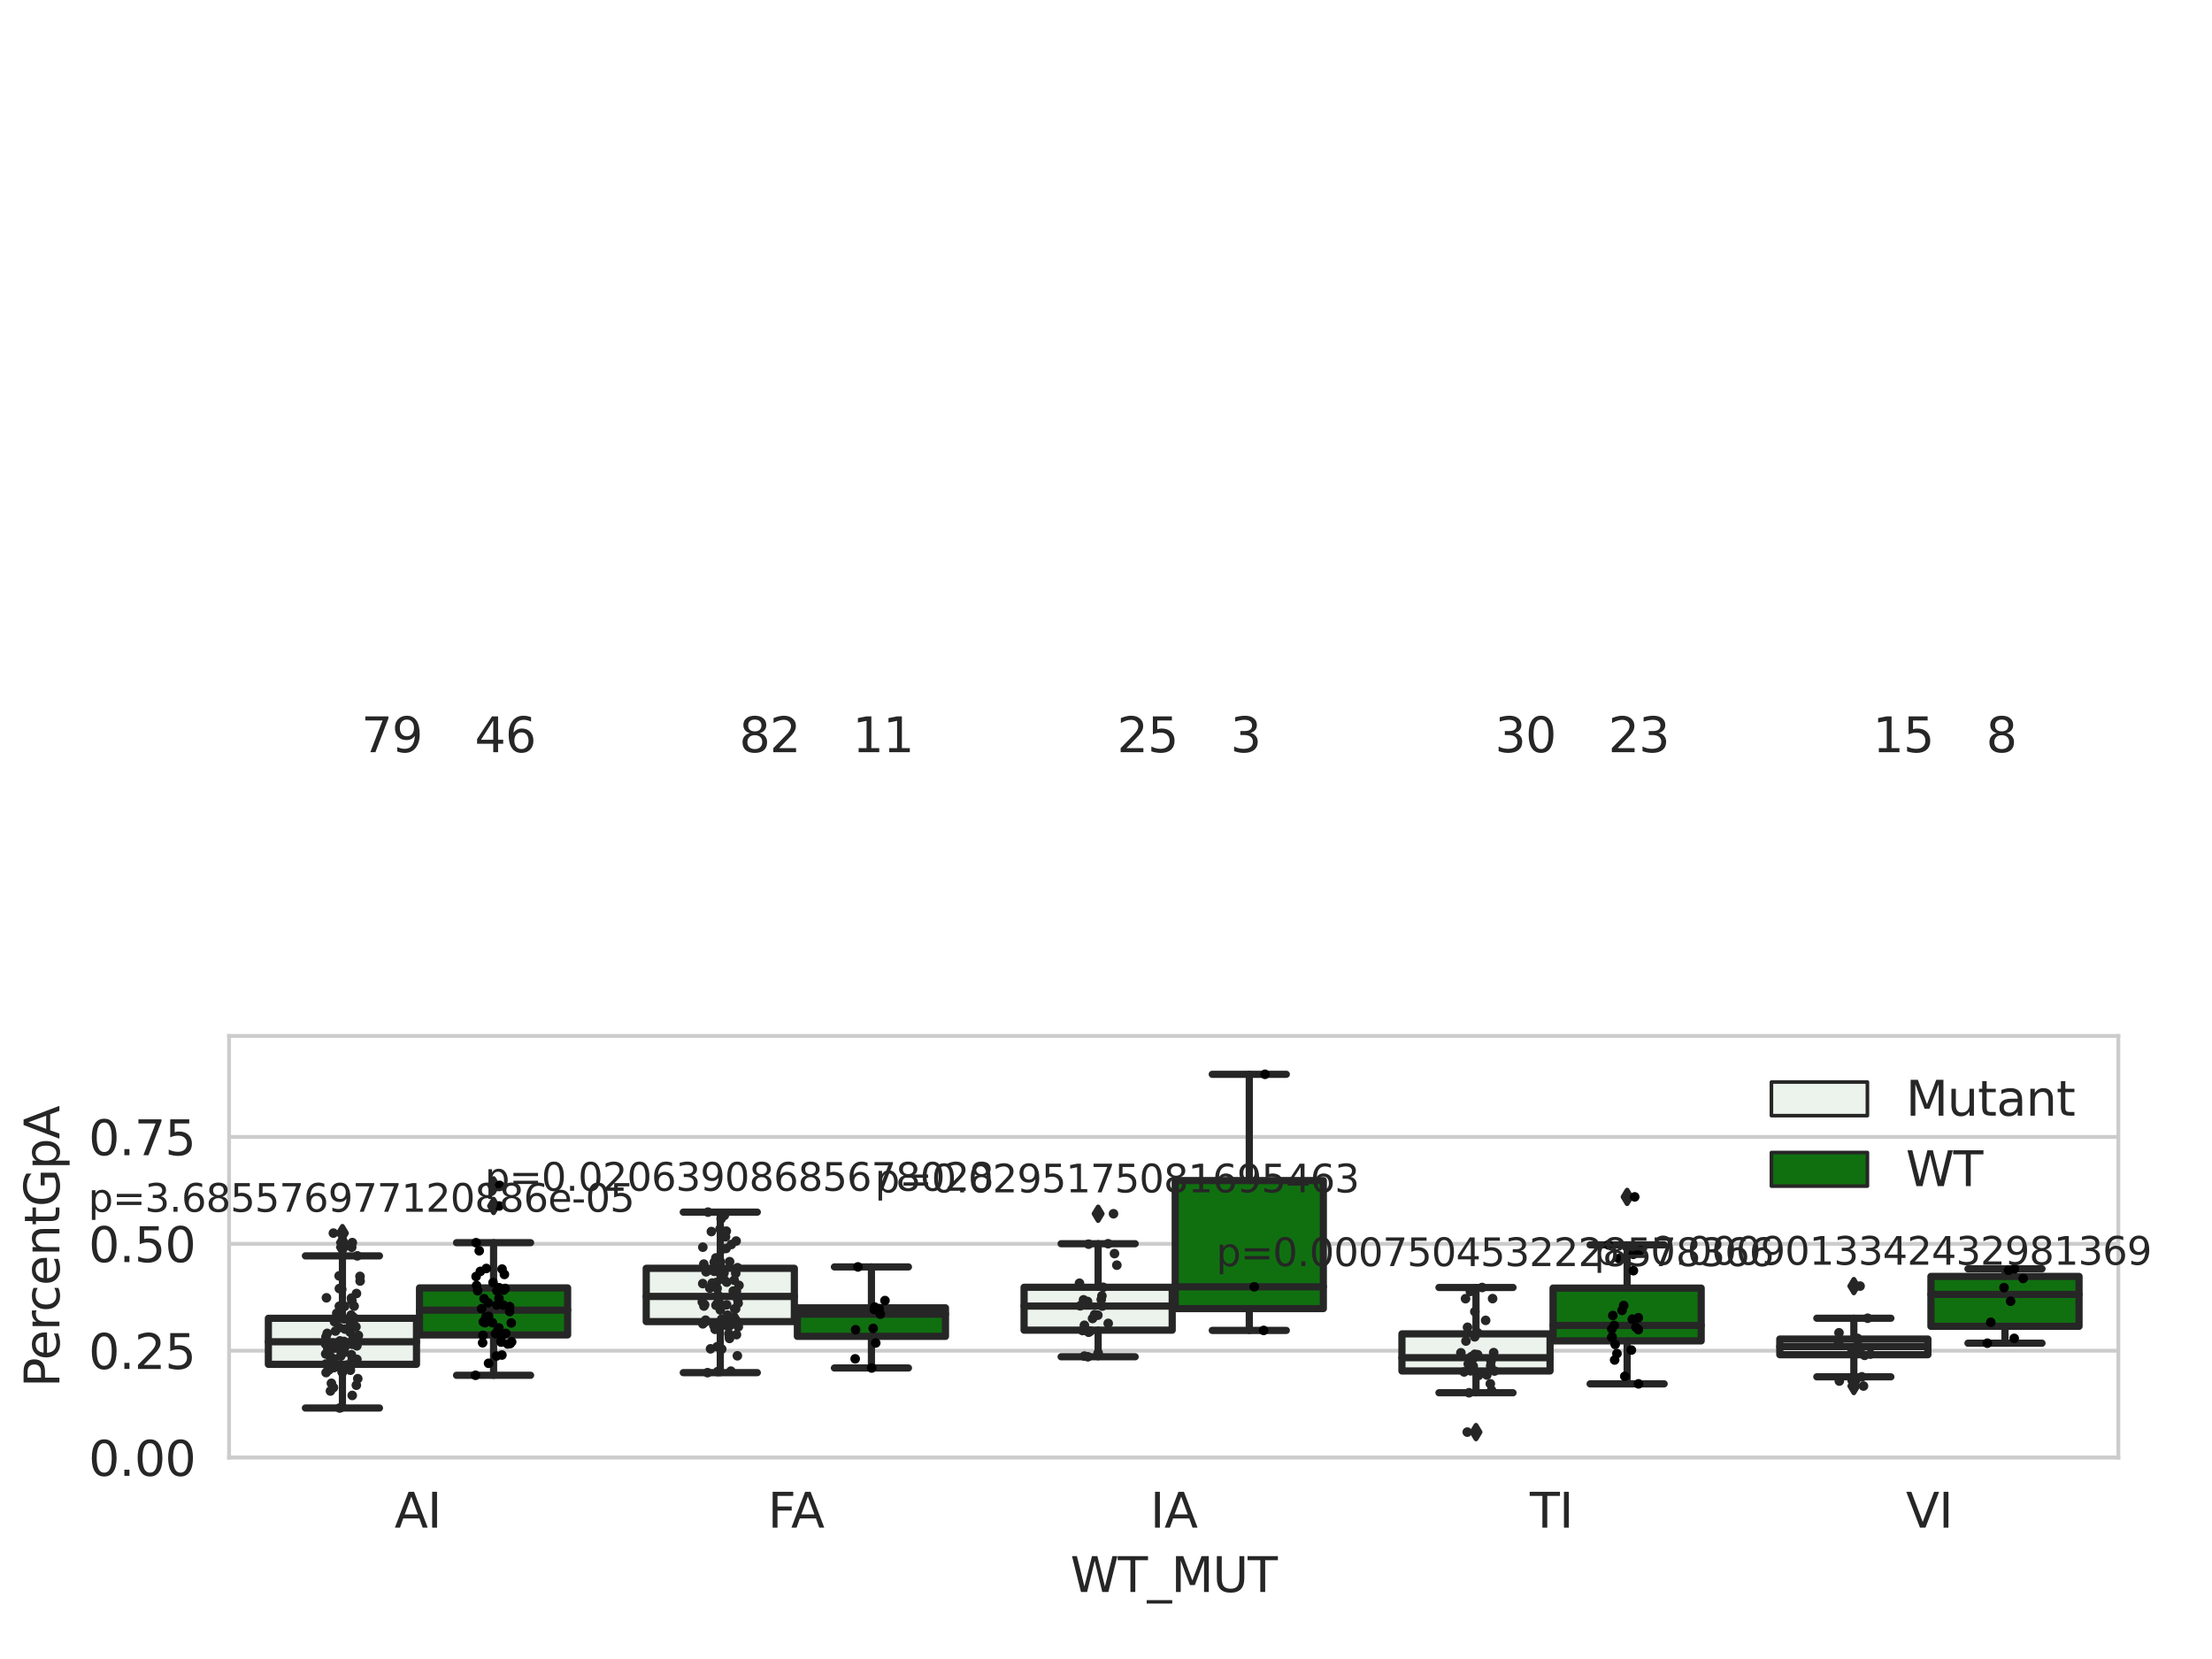 <?xml version="1.0" encoding="utf-8" standalone="no"?>
<!DOCTYPE svg PUBLIC "-//W3C//DTD SVG 1.1//EN"
  "http://www.w3.org/Graphics/SVG/1.1/DTD/svg11.dtd">
<svg xmlns:xlink="http://www.w3.org/1999/xlink" width="460.8pt" height="345.6pt" viewBox="0 0 460.8 345.6" xmlns="http://www.w3.org/2000/svg" version="1.1">
 <defs>
  <style type="text/css">*{stroke-linejoin: round; stroke-linecap: butt}</style>
 </defs>
 <g id="figure_1">
  <g id="patch_1">
   <path d="M 0 345.6 
L 460.8 345.6 
L 460.8 0 
L 0 0 
z
" style="fill: #ffffff"/>
  </g>
  <g id="axes_1">
   <g id="patch_2">
    <path d="M 47.72 303.64 
L 441.289 303.64 
L 441.289 215.812 
L 47.72 215.812 
z
" style="fill: #ffffff"/>
   </g>
   <g id="matplotlib.axis_1">
    <g id="xtick_1">
     <g id="text_1">
      <!-- AI -->
      <g style="fill: #262626" transform="translate(82.182 318.238)scale(0.1 -0.1)">
       <defs>
        <path id="DejaVuSans-41" d="M 2188 4044 
L 1331 1722 
L 3047 1722 
L 2188 4044 
z
M 1831 4666 
L 2547 4666 
L 4325 0 
L 3669 0 
L 3244 1197 
L 1141 1197 
L 716 0 
L 50 0 
L 1831 4666 
z
" transform="scale(0.016)"/>
        <path id="DejaVuSans-49" d="M 628 4666 
L 1259 4666 
L 1259 0 
L 628 0 
L 628 4666 
z
" transform="scale(0.016)"/>
       </defs>
       <use xlink:href="#DejaVuSans-41"/>
       <use xlink:href="#DejaVuSans-49" x="68.408"/>
      </g>
     </g>
    </g>
    <g id="xtick_2">
     <g id="text_2">
      <!-- FA -->
      <g style="fill: #262626" transform="translate(159.951 318.238)scale(0.1 -0.1)">
       <defs>
        <path id="DejaVuSans-46" d="M 628 4666 
L 3309 4666 
L 3309 4134 
L 1259 4134 
L 1259 2759 
L 3109 2759 
L 3109 2228 
L 1259 2228 
L 1259 0 
L 628 0 
L 628 4666 
z
" transform="scale(0.016)"/>
       </defs>
       <use xlink:href="#DejaVuSans-46"/>
       <use xlink:href="#DejaVuSans-41" x="48.395"/>
      </g>
     </g>
    </g>
    <g id="xtick_3">
     <g id="text_3">
      <!-- IA -->
      <g style="fill: #262626" transform="translate(239.609 318.238)scale(0.1 -0.1)">
       <use xlink:href="#DejaVuSans-49"/>
       <use xlink:href="#DejaVuSans-41" x="29.492"/>
      </g>
     </g>
    </g>
    <g id="xtick_4">
     <g id="text_4">
      <!-- TI -->
      <g style="fill: #262626" transform="translate(318.689 318.238)scale(0.1 -0.1)">
       <defs>
        <path id="DejaVuSans-54" d="M -19 4666 
L 3928 4666 
L 3928 4134 
L 2272 4134 
L 2272 0 
L 1638 0 
L 1638 4134 
L -19 4134 
L -19 4666 
z
" transform="scale(0.016)"/>
       </defs>
       <use xlink:href="#DejaVuSans-54"/>
       <use xlink:href="#DejaVuSans-49" x="61.084"/>
      </g>
     </g>
    </g>
    <g id="xtick_5">
     <g id="text_5">
      <!-- VI -->
      <g style="fill: #262626" transform="translate(397.037 318.238)scale(0.1 -0.1)">
       <defs>
        <path id="DejaVuSans-56" d="M 1831 0 
L 50 4666 
L 709 4666 
L 2188 738 
L 3669 4666 
L 4325 4666 
L 2547 0 
L 1831 0 
z
" transform="scale(0.016)"/>
       </defs>
       <use xlink:href="#DejaVuSans-56"/>
       <use xlink:href="#DejaVuSans-49" x="68.408"/>
      </g>
     </g>
    </g>
    <g id="text_6">
     <!-- WT_MUT -->
     <g style="fill: #262626" transform="translate(222.98 331.638)scale(0.1 -0.1)">
      <defs>
       <path id="DejaVuSans-57" d="M 213 4666 
L 850 4666 
L 1831 722 
L 2809 4666 
L 3519 4666 
L 4500 722 
L 5478 4666 
L 6119 4666 
L 4947 0 
L 4153 0 
L 3169 4050 
L 2175 0 
L 1381 0 
L 213 4666 
z
" transform="scale(0.016)"/>
       <path id="DejaVuSans-5f" d="M 3263 -1063 
L 3263 -1509 
L -63 -1509 
L -63 -1063 
L 3263 -1063 
z
" transform="scale(0.016)"/>
       <path id="DejaVuSans-4d" d="M 628 4666 
L 1569 4666 
L 2759 1491 
L 3956 4666 
L 4897 4666 
L 4897 0 
L 4281 0 
L 4281 4097 
L 3078 897 
L 2444 897 
L 1241 4097 
L 1241 0 
L 628 0 
L 628 4666 
z
" transform="scale(0.016)"/>
       <path id="DejaVuSans-55" d="M 556 4666 
L 1191 4666 
L 1191 1831 
Q 1191 1081 1462 751 
Q 1734 422 2344 422 
Q 2950 422 3222 751 
Q 3494 1081 3494 1831 
L 3494 4666 
L 4128 4666 
L 4128 1753 
Q 4128 841 3676 375 
Q 3225 -91 2344 -91 
Q 1459 -91 1007 375 
Q 556 841 556 1753 
L 556 4666 
z
" transform="scale(0.016)"/>
      </defs>
      <use xlink:href="#DejaVuSans-57"/>
      <use xlink:href="#DejaVuSans-54" x="98.877"/>
      <use xlink:href="#DejaVuSans-5f" x="159.961"/>
      <use xlink:href="#DejaVuSans-4d" x="209.961"/>
      <use xlink:href="#DejaVuSans-55" x="296.24"/>
      <use xlink:href="#DejaVuSans-54" x="369.434"/>
     </g>
    </g>
   </g>
   <g id="matplotlib.axis_2">
    <g id="ytick_1">
     <g id="line2d_1">
      <path d="M 47.72 303.64 
L 441.289 303.64 
" clip-path="url(#p054b3f2617)" style="fill: none; stroke: #cccccc; stroke-width: 0.8; stroke-linecap: round"/>
     </g>
     <g id="text_7">
      <!-- 0.00 -->
      <g style="fill: #262626" transform="translate(18.454 307.439)scale(0.1 -0.1)">
       <defs>
        <path id="DejaVuSans-30" d="M 2034 4250 
Q 1547 4250 1301 3770 
Q 1056 3291 1056 2328 
Q 1056 1369 1301 889 
Q 1547 409 2034 409 
Q 2525 409 2770 889 
Q 3016 1369 3016 2328 
Q 3016 3291 2770 3770 
Q 2525 4250 2034 4250 
z
M 2034 4750 
Q 2819 4750 3233 4129 
Q 3647 3509 3647 2328 
Q 3647 1150 3233 529 
Q 2819 -91 2034 -91 
Q 1250 -91 836 529 
Q 422 1150 422 2328 
Q 422 3509 836 4129 
Q 1250 4750 2034 4750 
z
" transform="scale(0.016)"/>
        <path id="DejaVuSans-2e" d="M 684 794 
L 1344 794 
L 1344 0 
L 684 0 
L 684 794 
z
" transform="scale(0.016)"/>
       </defs>
       <use xlink:href="#DejaVuSans-30"/>
       <use xlink:href="#DejaVuSans-2e" x="63.623"/>
       <use xlink:href="#DejaVuSans-30" x="95.41"/>
       <use xlink:href="#DejaVuSans-30" x="159.033"/>
      </g>
     </g>
    </g>
    <g id="ytick_2">
     <g id="line2d_2">
      <path d="M 47.72 281.376 
L 441.289 281.376 
" clip-path="url(#p054b3f2617)" style="fill: none; stroke: #cccccc; stroke-width: 0.8; stroke-linecap: round"/>
     </g>
     <g id="text_8">
      <!-- 0.25 -->
      <g style="fill: #262626" transform="translate(18.454 285.176)scale(0.1 -0.1)">
       <defs>
        <path id="DejaVuSans-32" d="M 1228 531 
L 3431 531 
L 3431 0 
L 469 0 
L 469 531 
Q 828 903 1448 1529 
Q 2069 2156 2228 2338 
Q 2531 2678 2651 2914 
Q 2772 3150 2772 3378 
Q 2772 3750 2511 3984 
Q 2250 4219 1831 4219 
Q 1534 4219 1204 4116 
Q 875 4013 500 3803 
L 500 4441 
Q 881 4594 1212 4672 
Q 1544 4750 1819 4750 
Q 2544 4750 2975 4387 
Q 3406 4025 3406 3419 
Q 3406 3131 3298 2873 
Q 3191 2616 2906 2266 
Q 2828 2175 2409 1742 
Q 1991 1309 1228 531 
z
" transform="scale(0.016)"/>
        <path id="DejaVuSans-35" d="M 691 4666 
L 3169 4666 
L 3169 4134 
L 1269 4134 
L 1269 2991 
Q 1406 3038 1543 3061 
Q 1681 3084 1819 3084 
Q 2600 3084 3056 2656 
Q 3513 2228 3513 1497 
Q 3513 744 3044 326 
Q 2575 -91 1722 -91 
Q 1428 -91 1123 -41 
Q 819 9 494 109 
L 494 744 
Q 775 591 1075 516 
Q 1375 441 1709 441 
Q 2250 441 2565 725 
Q 2881 1009 2881 1497 
Q 2881 1984 2565 2268 
Q 2250 2553 1709 2553 
Q 1456 2553 1204 2497 
Q 953 2441 691 2322 
L 691 4666 
z
" transform="scale(0.016)"/>
       </defs>
       <use xlink:href="#DejaVuSans-30"/>
       <use xlink:href="#DejaVuSans-2e" x="63.623"/>
       <use xlink:href="#DejaVuSans-32" x="95.41"/>
       <use xlink:href="#DejaVuSans-35" x="159.033"/>
      </g>
     </g>
    </g>
    <g id="ytick_3">
     <g id="line2d_3">
      <path d="M 47.72 259.113 
L 441.289 259.113 
" clip-path="url(#p054b3f2617)" style="fill: none; stroke: #cccccc; stroke-width: 0.8; stroke-linecap: round"/>
     </g>
     <g id="text_9">
      <!-- 0.50 -->
      <g style="fill: #262626" transform="translate(18.454 262.912)scale(0.1 -0.1)">
       <use xlink:href="#DejaVuSans-30"/>
       <use xlink:href="#DejaVuSans-2e" x="63.623"/>
       <use xlink:href="#DejaVuSans-35" x="95.41"/>
       <use xlink:href="#DejaVuSans-30" x="159.033"/>
      </g>
     </g>
    </g>
    <g id="ytick_4">
     <g id="line2d_4">
      <path d="M 47.72 236.849 
L 441.289 236.849 
" clip-path="url(#p054b3f2617)" style="fill: none; stroke: #cccccc; stroke-width: 0.8; stroke-linecap: round"/>
     </g>
     <g id="text_10">
      <!-- 0.75 -->
      <g style="fill: #262626" transform="translate(18.454 240.648)scale(0.1 -0.1)">
       <defs>
        <path id="DejaVuSans-37" d="M 525 4666 
L 3525 4666 
L 3525 4397 
L 1831 0 
L 1172 0 
L 2766 4134 
L 525 4134 
L 525 4666 
z
" transform="scale(0.016)"/>
       </defs>
       <use xlink:href="#DejaVuSans-30"/>
       <use xlink:href="#DejaVuSans-2e" x="63.623"/>
       <use xlink:href="#DejaVuSans-37" x="95.41"/>
       <use xlink:href="#DejaVuSans-35" x="159.033"/>
      </g>
     </g>
    </g>
    <g id="text_11">
     <!-- PercentGpA -->
     <g style="fill: #262626" transform="translate(12.375 289.002)rotate(-90)scale(0.1 -0.1)">
      <defs>
       <path id="DejaVuSans-50" d="M 1259 4147 
L 1259 2394 
L 2053 2394 
Q 2494 2394 2734 2622 
Q 2975 2850 2975 3272 
Q 2975 3691 2734 3919 
Q 2494 4147 2053 4147 
L 1259 4147 
z
M 628 4666 
L 2053 4666 
Q 2838 4666 3239 4311 
Q 3641 3956 3641 3272 
Q 3641 2581 3239 2228 
Q 2838 1875 2053 1875 
L 1259 1875 
L 1259 0 
L 628 0 
L 628 4666 
z
" transform="scale(0.016)"/>
       <path id="DejaVuSans-65" d="M 3597 1894 
L 3597 1613 
L 953 1613 
Q 991 1019 1311 708 
Q 1631 397 2203 397 
Q 2534 397 2845 478 
Q 3156 559 3463 722 
L 3463 178 
Q 3153 47 2828 -22 
Q 2503 -91 2169 -91 
Q 1331 -91 842 396 
Q 353 884 353 1716 
Q 353 2575 817 3079 
Q 1281 3584 2069 3584 
Q 2775 3584 3186 3129 
Q 3597 2675 3597 1894 
z
M 3022 2063 
Q 3016 2534 2758 2815 
Q 2500 3097 2075 3097 
Q 1594 3097 1305 2825 
Q 1016 2553 972 2059 
L 3022 2063 
z
" transform="scale(0.016)"/>
       <path id="DejaVuSans-72" d="M 2631 2963 
Q 2534 3019 2420 3045 
Q 2306 3072 2169 3072 
Q 1681 3072 1420 2755 
Q 1159 2438 1159 1844 
L 1159 0 
L 581 0 
L 581 3500 
L 1159 3500 
L 1159 2956 
Q 1341 3275 1631 3429 
Q 1922 3584 2338 3584 
Q 2397 3584 2469 3576 
Q 2541 3569 2628 3553 
L 2631 2963 
z
" transform="scale(0.016)"/>
       <path id="DejaVuSans-63" d="M 3122 3366 
L 3122 2828 
Q 2878 2963 2633 3030 
Q 2388 3097 2138 3097 
Q 1578 3097 1268 2742 
Q 959 2388 959 1747 
Q 959 1106 1268 751 
Q 1578 397 2138 397 
Q 2388 397 2633 464 
Q 2878 531 3122 666 
L 3122 134 
Q 2881 22 2623 -34 
Q 2366 -91 2075 -91 
Q 1284 -91 818 406 
Q 353 903 353 1747 
Q 353 2603 823 3093 
Q 1294 3584 2113 3584 
Q 2378 3584 2631 3529 
Q 2884 3475 3122 3366 
z
" transform="scale(0.016)"/>
       <path id="DejaVuSans-6e" d="M 3513 2113 
L 3513 0 
L 2938 0 
L 2938 2094 
Q 2938 2591 2744 2837 
Q 2550 3084 2163 3084 
Q 1697 3084 1428 2787 
Q 1159 2491 1159 1978 
L 1159 0 
L 581 0 
L 581 3500 
L 1159 3500 
L 1159 2956 
Q 1366 3272 1645 3428 
Q 1925 3584 2291 3584 
Q 2894 3584 3203 3211 
Q 3513 2838 3513 2113 
z
" transform="scale(0.016)"/>
       <path id="DejaVuSans-74" d="M 1172 4494 
L 1172 3500 
L 2356 3500 
L 2356 3053 
L 1172 3053 
L 1172 1153 
Q 1172 725 1289 603 
Q 1406 481 1766 481 
L 2356 481 
L 2356 0 
L 1766 0 
Q 1100 0 847 248 
Q 594 497 594 1153 
L 594 3053 
L 172 3053 
L 172 3500 
L 594 3500 
L 594 4494 
L 1172 4494 
z
" transform="scale(0.016)"/>
       <path id="DejaVuSans-47" d="M 3809 666 
L 3809 1919 
L 2778 1919 
L 2778 2438 
L 4434 2438 
L 4434 434 
Q 4069 175 3628 42 
Q 3188 -91 2688 -91 
Q 1594 -91 976 548 
Q 359 1188 359 2328 
Q 359 3472 976 4111 
Q 1594 4750 2688 4750 
Q 3144 4750 3555 4637 
Q 3966 4525 4313 4306 
L 4313 3634 
Q 3963 3931 3569 4081 
Q 3175 4231 2741 4231 
Q 1884 4231 1454 3753 
Q 1025 3275 1025 2328 
Q 1025 1384 1454 906 
Q 1884 428 2741 428 
Q 3075 428 3337 486 
Q 3600 544 3809 666 
z
" transform="scale(0.016)"/>
       <path id="DejaVuSans-70" d="M 1159 525 
L 1159 -1331 
L 581 -1331 
L 581 3500 
L 1159 3500 
L 1159 2969 
Q 1341 3281 1617 3432 
Q 1894 3584 2278 3584 
Q 2916 3584 3314 3078 
Q 3713 2572 3713 1747 
Q 3713 922 3314 415 
Q 2916 -91 2278 -91 
Q 1894 -91 1617 61 
Q 1341 213 1159 525 
z
M 3116 1747 
Q 3116 2381 2855 2742 
Q 2594 3103 2138 3103 
Q 1681 3103 1420 2742 
Q 1159 2381 1159 1747 
Q 1159 1113 1420 752 
Q 1681 391 2138 391 
Q 2594 391 2855 752 
Q 3116 1113 3116 1747 
z
" transform="scale(0.016)"/>
      </defs>
      <use xlink:href="#DejaVuSans-50"/>
      <use xlink:href="#DejaVuSans-65" x="56.678"/>
      <use xlink:href="#DejaVuSans-72" x="118.201"/>
      <use xlink:href="#DejaVuSans-63" x="157.064"/>
      <use xlink:href="#DejaVuSans-65" x="212.045"/>
      <use xlink:href="#DejaVuSans-6e" x="273.568"/>
      <use xlink:href="#DejaVuSans-74" x="336.947"/>
      <use xlink:href="#DejaVuSans-47" x="376.156"/>
      <use xlink:href="#DejaVuSans-70" x="453.646"/>
      <use xlink:href="#DejaVuSans-41" x="517.123"/>
     </g>
    </g>
   </g>
   <g id="patch_3">
    <path d="M 55.906 284.216 
L 86.762 284.216 
L 86.762 274.625 
L 55.906 274.625 
L 55.906 284.216 
z
" clip-path="url(#p054b3f2617)" style="fill: #ecf2ec; stroke: #262626; stroke-width: 1.5; stroke-linejoin: miter"/>
   </g>
   <g id="patch_4">
    <path d="M 87.392 278.086 
L 118.248 278.086 
L 118.248 268.294 
L 87.392 268.294 
L 87.392 278.086 
z
" clip-path="url(#p054b3f2617)" style="fill: #107010; stroke: #262626; stroke-width: 1.5; stroke-linejoin: miter"/>
   </g>
   <g id="patch_5">
    <path d="M 134.62 275.311 
L 165.476 275.311 
L 165.476 264.21 
L 134.62 264.21 
L 134.62 275.311 
z
" clip-path="url(#p054b3f2617)" style="fill: #ecf2ec; stroke: #262626; stroke-width: 1.5; stroke-linejoin: miter"/>
   </g>
   <g id="patch_6">
    <path d="M 166.106 278.387 
L 196.961 278.387 
L 196.961 272.446 
L 166.106 272.446 
L 166.106 278.387 
z
" clip-path="url(#p054b3f2617)" style="fill: #107010; stroke: #262626; stroke-width: 1.5; stroke-linejoin: miter"/>
   </g>
   <g id="patch_7">
    <path d="M 213.334 277.096 
L 244.19 277.096 
L 244.19 268.163 
L 213.334 268.163 
L 213.334 277.096 
z
" clip-path="url(#p054b3f2617)" style="fill: #ecf2ec; stroke: #262626; stroke-width: 1.5; stroke-linejoin: miter"/>
   </g>
   <g id="patch_8">
    <path d="M 244.819 272.605 
L 275.675 272.605 
L 275.675 245.928 
L 244.819 245.928 
L 244.819 272.605 
z
" clip-path="url(#p054b3f2617)" style="fill: #107010; stroke: #262626; stroke-width: 1.5; stroke-linejoin: miter"/>
   </g>
   <g id="patch_9">
    <path d="M 292.048 285.603 
L 322.904 285.603 
L 322.904 277.87 
L 292.048 277.87 
L 292.048 285.603 
z
" clip-path="url(#p054b3f2617)" style="fill: #ecf2ec; stroke: #262626; stroke-width: 1.5; stroke-linejoin: miter"/>
   </g>
   <g id="patch_10">
    <path d="M 323.533 279.332 
L 354.389 279.332 
L 354.389 268.336 
L 323.533 268.336 
L 323.533 279.332 
z
" clip-path="url(#p054b3f2617)" style="fill: #107010; stroke: #262626; stroke-width: 1.5; stroke-linejoin: miter"/>
   </g>
   <g id="patch_11">
    <path d="M 370.762 282.212 
L 401.617 282.212 
L 401.617 278.947 
L 370.762 278.947 
L 370.762 282.212 
z
" clip-path="url(#p054b3f2617)" style="fill: #ecf2ec; stroke: #262626; stroke-width: 1.5; stroke-linejoin: miter"/>
   </g>
   <g id="patch_12">
    <path d="M 402.247 276.296 
L 433.103 276.296 
L 433.103 265.902 
L 402.247 265.902 
L 402.247 276.296 
z
" clip-path="url(#p054b3f2617)" style="fill: #107010; stroke: #262626; stroke-width: 1.5; stroke-linejoin: miter"/>
   </g>
   <g id="patch_13">
    <path d="M 87.077 303.64 
L 87.077 303.64 
L 87.077 303.64 
L 87.077 303.64 
z
" clip-path="url(#p054b3f2617)" style="fill: #ecf2ec; stroke: #262626; stroke-width: 0.75; stroke-linejoin: miter"/>
   </g>
   <g id="patch_14">
    <path d="M 87.077 303.64 
L 87.077 303.64 
L 87.077 303.64 
L 87.077 303.64 
z
" clip-path="url(#p054b3f2617)" style="fill: #107010; stroke: #262626; stroke-width: 0.75; stroke-linejoin: miter"/>
   </g>
   <g id="PathCollection_1"/>
   <g id="PathCollection_2"/>
   <g id="line2d_5">
    <path d="M 71.334 284.216 
L 71.334 293.317 
" clip-path="url(#p054b3f2617)" style="fill: none; stroke: #262626; stroke-width: 1.5; stroke-linecap: round"/>
   </g>
   <g id="line2d_6">
    <path d="M 71.334 274.625 
L 71.334 261.622 
" clip-path="url(#p054b3f2617)" style="fill: none; stroke: #262626; stroke-width: 1.5; stroke-linecap: round"/>
   </g>
   <g id="line2d_7">
    <path d="M 63.62 293.317 
L 79.048 293.317 
" clip-path="url(#p054b3f2617)" style="fill: none; stroke: #262626; stroke-width: 1.5; stroke-linecap: round"/>
   </g>
   <g id="line2d_8">
    <path d="M 63.62 261.622 
L 79.048 261.622 
" clip-path="url(#p054b3f2617)" style="fill: none; stroke: #262626; stroke-width: 1.5; stroke-linecap: round"/>
   </g>
   <g id="line2d_9">
    <defs>
     <path id="ma715e28dad" d="M -0 1.414 
L 0.849 0 
L 0 -1.414 
L -0.849 -0 
z
" style="stroke: #262626; stroke-linejoin: miter"/>
    </defs>
    <g clip-path="url(#p054b3f2617)">
     <use xlink:href="#ma715e28dad" x="71.334" y="259.826" style="fill: #262626; stroke: #262626; stroke-linejoin: miter"/>
     <use xlink:href="#ma715e28dad" x="71.334" y="256.881" style="fill: #262626; stroke: #262626; stroke-linejoin: miter"/>
     <use xlink:href="#ma715e28dad" x="71.334" y="258.857" style="fill: #262626; stroke: #262626; stroke-linejoin: miter"/>
    </g>
   </g>
   <g id="line2d_10">
    <path d="M 102.82 278.086 
L 102.82 286.496 
" clip-path="url(#p054b3f2617)" style="fill: none; stroke: #262626; stroke-width: 1.5; stroke-linecap: round"/>
   </g>
   <g id="line2d_11">
    <path d="M 102.82 268.294 
L 102.82 258.876 
" clip-path="url(#p054b3f2617)" style="fill: none; stroke: #262626; stroke-width: 1.5; stroke-linecap: round"/>
   </g>
   <g id="line2d_12">
    <path d="M 95.106 286.496 
L 110.534 286.496 
" clip-path="url(#p054b3f2617)" style="fill: none; stroke: #262626; stroke-width: 1.5; stroke-linecap: round"/>
   </g>
   <g id="line2d_13">
    <path d="M 95.106 258.876 
L 110.534 258.876 
" clip-path="url(#p054b3f2617)" style="fill: none; stroke: #262626; stroke-width: 1.5; stroke-linecap: round"/>
   </g>
   <g id="line2d_14">
    <g clip-path="url(#p054b3f2617)">
     <use xlink:href="#ma715e28dad" x="102.82" y="251.226" style="fill: #262626; stroke: #262626; stroke-linejoin: miter"/>
     <use xlink:href="#ma715e28dad" x="102.82" y="246.935" style="fill: #262626; stroke: #262626; stroke-linejoin: miter"/>
    </g>
   </g>
   <g id="line2d_15">
    <path d="M 150.048 275.311 
L 150.048 285.948 
" clip-path="url(#p054b3f2617)" style="fill: none; stroke: #262626; stroke-width: 1.5; stroke-linecap: round"/>
   </g>
   <g id="line2d_16">
    <path d="M 150.048 264.21 
L 150.048 252.51 
" clip-path="url(#p054b3f2617)" style="fill: none; stroke: #262626; stroke-width: 1.5; stroke-linecap: round"/>
   </g>
   <g id="line2d_17">
    <path d="M 142.334 285.948 
L 157.762 285.948 
" clip-path="url(#p054b3f2617)" style="fill: none; stroke: #262626; stroke-width: 1.5; stroke-linecap: round"/>
   </g>
   <g id="line2d_18">
    <path d="M 142.334 252.51 
L 157.762 252.51 
" clip-path="url(#p054b3f2617)" style="fill: none; stroke: #262626; stroke-width: 1.5; stroke-linecap: round"/>
   </g>
   <g id="line2d_19"/>
   <g id="line2d_20">
    <path d="M 181.534 278.387 
L 181.534 284.975 
" clip-path="url(#p054b3f2617)" style="fill: none; stroke: #262626; stroke-width: 1.5; stroke-linecap: round"/>
   </g>
   <g id="line2d_21">
    <path d="M 181.534 272.446 
L 181.534 263.922 
" clip-path="url(#p054b3f2617)" style="fill: none; stroke: #262626; stroke-width: 1.5; stroke-linecap: round"/>
   </g>
   <g id="line2d_22">
    <path d="M 173.82 284.975 
L 189.247 284.975 
" clip-path="url(#p054b3f2617)" style="fill: none; stroke: #262626; stroke-width: 1.5; stroke-linecap: round"/>
   </g>
   <g id="line2d_23">
    <path d="M 173.82 263.922 
L 189.247 263.922 
" clip-path="url(#p054b3f2617)" style="fill: none; stroke: #262626; stroke-width: 1.5; stroke-linecap: round"/>
   </g>
   <g id="line2d_24"/>
   <g id="line2d_25">
    <path d="M 228.762 277.096 
L 228.762 282.641 
" clip-path="url(#p054b3f2617)" style="fill: none; stroke: #262626; stroke-width: 1.5; stroke-linecap: round"/>
   </g>
   <g id="line2d_26">
    <path d="M 228.762 268.163 
L 228.762 259.091 
" clip-path="url(#p054b3f2617)" style="fill: none; stroke: #262626; stroke-width: 1.5; stroke-linecap: round"/>
   </g>
   <g id="line2d_27">
    <path d="M 221.048 282.641 
L 236.476 282.641 
" clip-path="url(#p054b3f2617)" style="fill: none; stroke: #262626; stroke-width: 1.5; stroke-linecap: round"/>
   </g>
   <g id="line2d_28">
    <path d="M 221.048 259.091 
L 236.476 259.091 
" clip-path="url(#p054b3f2617)" style="fill: none; stroke: #262626; stroke-width: 1.5; stroke-linecap: round"/>
   </g>
   <g id="line2d_29">
    <g clip-path="url(#p054b3f2617)">
     <use xlink:href="#ma715e28dad" x="228.762" y="252.846" style="fill: #262626; stroke: #262626; stroke-linejoin: miter"/>
    </g>
   </g>
   <g id="line2d_30">
    <path d="M 260.247 272.605 
L 260.247 277.15 
" clip-path="url(#p054b3f2617)" style="fill: none; stroke: #262626; stroke-width: 1.5; stroke-linecap: round"/>
   </g>
   <g id="line2d_31">
    <path d="M 260.247 245.928 
L 260.247 223.796 
" clip-path="url(#p054b3f2617)" style="fill: none; stroke: #262626; stroke-width: 1.5; stroke-linecap: round"/>
   </g>
   <g id="line2d_32">
    <path d="M 252.533 277.15 
L 267.961 277.15 
" clip-path="url(#p054b3f2617)" style="fill: none; stroke: #262626; stroke-width: 1.5; stroke-linecap: round"/>
   </g>
   <g id="line2d_33">
    <path d="M 252.533 223.796 
L 267.961 223.796 
" clip-path="url(#p054b3f2617)" style="fill: none; stroke: #262626; stroke-width: 1.5; stroke-linecap: round"/>
   </g>
   <g id="line2d_34"/>
   <g id="line2d_35">
    <path d="M 307.476 285.603 
L 307.476 290.137 
" clip-path="url(#p054b3f2617)" style="fill: none; stroke: #262626; stroke-width: 1.5; stroke-linecap: round"/>
   </g>
   <g id="line2d_36">
    <path d="M 307.476 277.87 
L 307.476 268.207 
" clip-path="url(#p054b3f2617)" style="fill: none; stroke: #262626; stroke-width: 1.5; stroke-linecap: round"/>
   </g>
   <g id="line2d_37">
    <path d="M 299.762 290.137 
L 315.19 290.137 
" clip-path="url(#p054b3f2617)" style="fill: none; stroke: #262626; stroke-width: 1.5; stroke-linecap: round"/>
   </g>
   <g id="line2d_38">
    <path d="M 299.762 268.207 
L 315.19 268.207 
" clip-path="url(#p054b3f2617)" style="fill: none; stroke: #262626; stroke-width: 1.5; stroke-linecap: round"/>
   </g>
   <g id="line2d_39">
    <g clip-path="url(#p054b3f2617)">
     <use xlink:href="#ma715e28dad" x="307.476" y="298.332" style="fill: #262626; stroke: #262626; stroke-linejoin: miter"/>
    </g>
   </g>
   <g id="line2d_40">
    <path d="M 338.961 279.332 
L 338.961 288.282 
" clip-path="url(#p054b3f2617)" style="fill: none; stroke: #262626; stroke-width: 1.5; stroke-linecap: round"/>
   </g>
   <g id="line2d_41">
    <path d="M 338.961 268.336 
L 338.961 259.33 
" clip-path="url(#p054b3f2617)" style="fill: none; stroke: #262626; stroke-width: 1.5; stroke-linecap: round"/>
   </g>
   <g id="line2d_42">
    <path d="M 331.247 288.282 
L 346.675 288.282 
" clip-path="url(#p054b3f2617)" style="fill: none; stroke: #262626; stroke-width: 1.5; stroke-linecap: round"/>
   </g>
   <g id="line2d_43">
    <path d="M 331.247 259.33 
L 346.675 259.33 
" clip-path="url(#p054b3f2617)" style="fill: none; stroke: #262626; stroke-width: 1.5; stroke-linecap: round"/>
   </g>
   <g id="line2d_44">
    <g clip-path="url(#p054b3f2617)">
     <use xlink:href="#ma715e28dad" x="338.961" y="249.334" style="fill: #262626; stroke: #262626; stroke-linejoin: miter"/>
    </g>
   </g>
   <g id="line2d_45">
    <path d="M 386.189 282.212 
L 386.189 286.817 
" clip-path="url(#p054b3f2617)" style="fill: none; stroke: #262626; stroke-width: 1.5; stroke-linecap: round"/>
   </g>
   <g id="line2d_46">
    <path d="M 386.189 278.947 
L 386.189 274.611 
" clip-path="url(#p054b3f2617)" style="fill: none; stroke: #262626; stroke-width: 1.5; stroke-linecap: round"/>
   </g>
   <g id="line2d_47">
    <path d="M 378.476 286.817 
L 393.903 286.817 
" clip-path="url(#p054b3f2617)" style="fill: none; stroke: #262626; stroke-width: 1.5; stroke-linecap: round"/>
   </g>
   <g id="line2d_48">
    <path d="M 378.476 274.611 
L 393.903 274.611 
" clip-path="url(#p054b3f2617)" style="fill: none; stroke: #262626; stroke-width: 1.5; stroke-linecap: round"/>
   </g>
   <g id="line2d_49">
    <g clip-path="url(#p054b3f2617)">
     <use xlink:href="#ma715e28dad" x="386.189" y="288.738" style="fill: #262626; stroke: #262626; stroke-linejoin: miter"/>
     <use xlink:href="#ma715e28dad" x="386.189" y="287.7" style="fill: #262626; stroke: #262626; stroke-linejoin: miter"/>
     <use xlink:href="#ma715e28dad" x="386.189" y="267.917" style="fill: #262626; stroke: #262626; stroke-linejoin: miter"/>
    </g>
   </g>
   <g id="line2d_50">
    <path d="M 417.675 276.296 
L 417.675 279.809 
" clip-path="url(#p054b3f2617)" style="fill: none; stroke: #262626; stroke-width: 1.5; stroke-linecap: round"/>
   </g>
   <g id="line2d_51">
    <path d="M 417.675 265.902 
L 417.675 264.318 
" clip-path="url(#p054b3f2617)" style="fill: none; stroke: #262626; stroke-width: 1.5; stroke-linecap: round"/>
   </g>
   <g id="line2d_52">
    <path d="M 409.961 279.809 
L 425.389 279.809 
" clip-path="url(#p054b3f2617)" style="fill: none; stroke: #262626; stroke-width: 1.5; stroke-linecap: round"/>
   </g>
   <g id="line2d_53">
    <path d="M 409.961 264.318 
L 425.389 264.318 
" clip-path="url(#p054b3f2617)" style="fill: none; stroke: #262626; stroke-width: 1.5; stroke-linecap: round"/>
   </g>
   <g id="line2d_54"/>
   <g id="line2d_55">
    <path d="M 55.906 279.514 
L 86.762 279.514 
" clip-path="url(#p054b3f2617)" style="fill: none; stroke: #262626; stroke-width: 1.5; stroke-linecap: round"/>
   </g>
   <g id="line2d_56">
    <path d="M 87.392 272.927 
L 118.248 272.927 
" clip-path="url(#p054b3f2617)" style="fill: none; stroke: #262626; stroke-width: 1.5; stroke-linecap: round"/>
   </g>
   <g id="line2d_57">
    <path d="M 134.62 270.071 
L 165.476 270.071 
" clip-path="url(#p054b3f2617)" style="fill: none; stroke: #262626; stroke-width: 1.5; stroke-linecap: round"/>
   </g>
   <g id="line2d_58">
    <path d="M 166.106 273.768 
L 196.961 273.768 
" clip-path="url(#p054b3f2617)" style="fill: none; stroke: #262626; stroke-width: 1.5; stroke-linecap: round"/>
   </g>
   <g id="line2d_59">
    <path d="M 213.334 272.079 
L 244.19 272.079 
" clip-path="url(#p054b3f2617)" style="fill: none; stroke: #262626; stroke-width: 1.5; stroke-linecap: round"/>
   </g>
   <g id="line2d_60">
    <path d="M 244.819 268.06 
L 275.675 268.06 
" clip-path="url(#p054b3f2617)" style="fill: none; stroke: #262626; stroke-width: 1.5; stroke-linecap: round"/>
   </g>
   <g id="line2d_61">
    <path d="M 292.048 282.835 
L 322.904 282.835 
" clip-path="url(#p054b3f2617)" style="fill: none; stroke: #262626; stroke-width: 1.5; stroke-linecap: round"/>
   </g>
   <g id="line2d_62">
    <path d="M 323.533 276.111 
L 354.389 276.111 
" clip-path="url(#p054b3f2617)" style="fill: none; stroke: #262626; stroke-width: 1.5; stroke-linecap: round"/>
   </g>
   <g id="line2d_63">
    <path d="M 370.762 280.516 
L 401.617 280.516 
" clip-path="url(#p054b3f2617)" style="fill: none; stroke: #262626; stroke-width: 1.5; stroke-linecap: round"/>
   </g>
   <g id="line2d_64">
    <path d="M 402.247 269.648 
L 433.103 269.648 
" clip-path="url(#p054b3f2617)" style="fill: none; stroke: #262626; stroke-width: 1.5; stroke-linecap: round"/>
   </g>
   <g id="patch_15">
    <path d="M 47.72 303.64 
L 47.72 215.812 
" style="fill: none; stroke: #cccccc; stroke-width: 0.8; stroke-linejoin: miter; stroke-linecap: square"/>
   </g>
   <g id="patch_16">
    <path d="M 441.289 303.64 
L 441.289 215.812 
" style="fill: none; stroke: #cccccc; stroke-width: 0.8; stroke-linejoin: miter; stroke-linecap: square"/>
   </g>
   <g id="patch_17">
    <path d="M 47.72 303.64 
L 441.289 303.64 
" style="fill: none; stroke: #cccccc; stroke-width: 0.8; stroke-linejoin: miter; stroke-linecap: square"/>
   </g>
   <g id="patch_18">
    <path d="M 47.72 215.812 
L 441.289 215.812 
" style="fill: none; stroke: #cccccc; stroke-width: 0.8; stroke-linejoin: miter; stroke-linecap: square"/>
   </g>
   <g id="PathCollection_3">
    <defs>
     <path id="C0_0_62ee1c8cf0" d="M 0 1 
C 0.265 1 0.52 0.895 0.707 0.707 
C 0.895 0.52 1 0.265 1 -0 
C 1 -0.265 0.895 -0.52 0.707 -0.707 
C 0.52 -0.895 0.265 -1 0 -1 
C -0.265 -1 -0.52 -0.895 -0.707 -0.707 
C -0.895 -0.52 -1 -0.265 -1 0 
C -1 0.265 -0.895 0.52 -0.707 0.707 
C -0.52 0.895 -0.265 1 0 1 
z
"/>
    </defs>
    <g clip-path="url(#p054b3f2617)">
     <use xlink:href="#C0_0_62ee1c8cf0" x="71.287" y="285.79" style="fill: #262626"/>
    </g>
    <g clip-path="url(#p054b3f2617)">
     <use xlink:href="#C0_0_62ee1c8cf0" x="70.685" y="276.575" style="fill: #262626"/>
    </g>
    <g clip-path="url(#p054b3f2617)">
     <use xlink:href="#C0_0_62ee1c8cf0" x="70.648" y="265.789" style="fill: #262626"/>
    </g>
    <g clip-path="url(#p054b3f2617)">
     <use xlink:href="#C0_0_62ee1c8cf0" x="70.693" y="272.108" style="fill: #262626"/>
    </g>
    <g clip-path="url(#p054b3f2617)">
     <use xlink:href="#C0_0_62ee1c8cf0" x="71.944" y="280.474" style="fill: #262626"/>
    </g>
    <g clip-path="url(#p054b3f2617)">
     <use xlink:href="#C0_0_62ee1c8cf0" x="73.372" y="283.272" style="fill: #262626"/>
    </g>
    <g clip-path="url(#p054b3f2617)">
     <use xlink:href="#C0_0_62ee1c8cf0" x="73.272" y="259.826" style="fill: #262626"/>
    </g>
    <g clip-path="url(#p054b3f2617)">
     <use xlink:href="#C0_0_62ee1c8cf0" x="70.825" y="279.331" style="fill: #262626"/>
    </g>
    <g clip-path="url(#p054b3f2617)">
     <use xlink:href="#C0_0_62ee1c8cf0" x="73.2" y="282.205" style="fill: #262626"/>
    </g>
    <g clip-path="url(#p054b3f2617)">
     <use xlink:href="#C0_0_62ee1c8cf0" x="73.771" y="272.097" style="fill: #262626"/>
    </g>
    <g clip-path="url(#p054b3f2617)">
     <use xlink:href="#C0_0_62ee1c8cf0" x="74.348" y="283.182" style="fill: #262626"/>
    </g>
    <g clip-path="url(#p054b3f2617)">
     <use xlink:href="#C0_0_62ee1c8cf0" x="72.17" y="284.632" style="fill: #262626"/>
    </g>
    <g clip-path="url(#p054b3f2617)">
     <use xlink:href="#C0_0_62ee1c8cf0" x="73.658" y="274.449" style="fill: #262626"/>
    </g>
    <g clip-path="url(#p054b3f2617)">
     <use xlink:href="#C0_0_62ee1c8cf0" x="73.306" y="271.037" style="fill: #262626"/>
    </g>
    <g clip-path="url(#p054b3f2617)">
     <use xlink:href="#C0_0_62ee1c8cf0" x="73.584" y="279.374" style="fill: #262626"/>
    </g>
    <g clip-path="url(#p054b3f2617)">
     <use xlink:href="#C0_0_62ee1c8cf0" x="70.81" y="281.178" style="fill: #262626"/>
    </g>
    <g clip-path="url(#p054b3f2617)">
     <use xlink:href="#C0_0_62ee1c8cf0" x="73.38" y="290.694" style="fill: #262626"/>
    </g>
    <g clip-path="url(#p054b3f2617)">
     <use xlink:href="#C0_0_62ee1c8cf0" x="70.885" y="274.65" style="fill: #262626"/>
    </g>
    <g clip-path="url(#p054b3f2617)">
     <use xlink:href="#C0_0_62ee1c8cf0" x="68.29" y="280.952" style="fill: #262626"/>
    </g>
    <g clip-path="url(#p054b3f2617)">
     <use xlink:href="#C0_0_62ee1c8cf0" x="71.876" y="276.873" style="fill: #262626"/>
    </g>
    <g clip-path="url(#p054b3f2617)">
     <use xlink:href="#C0_0_62ee1c8cf0" x="73.159" y="273.953" style="fill: #262626"/>
    </g>
    <g clip-path="url(#p054b3f2617)">
     <use xlink:href="#C0_0_62ee1c8cf0" x="69.879" y="277.281" style="fill: #262626"/>
    </g>
    <g clip-path="url(#p054b3f2617)">
     <use xlink:href="#C0_0_62ee1c8cf0" x="73.57" y="275.446" style="fill: #262626"/>
    </g>
    <g clip-path="url(#p054b3f2617)">
     <use xlink:href="#C0_0_62ee1c8cf0" x="73.212" y="270.426" style="fill: #262626"/>
    </g>
    <g clip-path="url(#p054b3f2617)">
     <use xlink:href="#C0_0_62ee1c8cf0" x="69.234" y="279.791" style="fill: #262626"/>
    </g>
    <g clip-path="url(#p054b3f2617)">
     <use xlink:href="#C0_0_62ee1c8cf0" x="69.439" y="280.918" style="fill: #262626"/>
    </g>
    <g clip-path="url(#p054b3f2617)">
     <use xlink:href="#C0_0_62ee1c8cf0" x="69.461" y="289.061" style="fill: #262626"/>
    </g>
    <g clip-path="url(#p054b3f2617)">
     <use xlink:href="#C0_0_62ee1c8cf0" x="74.237" y="288.566" style="fill: #262626"/>
    </g>
    <g clip-path="url(#p054b3f2617)">
     <use xlink:href="#C0_0_62ee1c8cf0" x="73.411" y="280.038" style="fill: #262626"/>
    </g>
    <g clip-path="url(#p054b3f2617)">
     <use xlink:href="#C0_0_62ee1c8cf0" x="73.095" y="275.339" style="fill: #262626"/>
    </g>
    <g clip-path="url(#p054b3f2617)">
     <use xlink:href="#C0_0_62ee1c8cf0" x="74.346" y="280.358" style="fill: #262626"/>
    </g>
    <g clip-path="url(#p054b3f2617)">
     <use xlink:href="#C0_0_62ee1c8cf0" x="70.67" y="274.599" style="fill: #262626"/>
    </g>
    <g clip-path="url(#p054b3f2617)">
     <use xlink:href="#C0_0_62ee1c8cf0" x="73.564" y="276.219" style="fill: #262626"/>
    </g>
    <g clip-path="url(#p054b3f2617)">
     <use xlink:href="#C0_0_62ee1c8cf0" x="68.785" y="282.61" style="fill: #262626"/>
    </g>
    <g clip-path="url(#p054b3f2617)">
     <use xlink:href="#C0_0_62ee1c8cf0" x="74.15" y="276.402" style="fill: #262626"/>
    </g>
    <g clip-path="url(#p054b3f2617)">
     <use xlink:href="#C0_0_62ee1c8cf0" x="75.019" y="266.861" style="fill: #262626"/>
    </g>
    <g clip-path="url(#p054b3f2617)">
     <use xlink:href="#C0_0_62ee1c8cf0" x="73.017" y="275.608" style="fill: #262626"/>
    </g>
    <g clip-path="url(#p054b3f2617)">
     <use xlink:href="#C0_0_62ee1c8cf0" x="71.327" y="285.894" style="fill: #262626"/>
    </g>
    <g clip-path="url(#p054b3f2617)">
     <use xlink:href="#C0_0_62ee1c8cf0" x="69.603" y="284.89" style="fill: #262626"/>
    </g>
    <g clip-path="url(#p054b3f2617)">
     <use xlink:href="#C0_0_62ee1c8cf0" x="72.994" y="285.443" style="fill: #262626"/>
    </g>
    <g clip-path="url(#p054b3f2617)">
     <use xlink:href="#C0_0_62ee1c8cf0" x="69.036" y="288.165" style="fill: #262626"/>
    </g>
    <g clip-path="url(#p054b3f2617)">
     <use xlink:href="#C0_0_62ee1c8cf0" x="73.133" y="284.458" style="fill: #262626"/>
    </g>
    <g clip-path="url(#p054b3f2617)">
     <use xlink:href="#C0_0_62ee1c8cf0" x="67.87" y="284.165" style="fill: #262626"/>
    </g>
    <g clip-path="url(#p054b3f2617)">
     <use xlink:href="#C0_0_62ee1c8cf0" x="68.888" y="284.267" style="fill: #262626"/>
    </g>
    <g clip-path="url(#p054b3f2617)">
     <use xlink:href="#C0_0_62ee1c8cf0" x="67.85" y="282.047" style="fill: #262626"/>
    </g>
    <g clip-path="url(#p054b3f2617)">
     <use xlink:href="#C0_0_62ee1c8cf0" x="70.759" y="293.317" style="fill: #262626"/>
    </g>
    <g clip-path="url(#p054b3f2617)">
     <use xlink:href="#C0_0_62ee1c8cf0" x="74.43" y="261.622" style="fill: #262626"/>
    </g>
    <g clip-path="url(#p054b3f2617)">
     <use xlink:href="#C0_0_62ee1c8cf0" x="69.449" y="256.881" style="fill: #262626"/>
    </g>
    <g clip-path="url(#p054b3f2617)">
     <use xlink:href="#C0_0_62ee1c8cf0" x="69.268" y="279.994" style="fill: #262626"/>
    </g>
    <g clip-path="url(#p054b3f2617)">
     <use xlink:href="#C0_0_62ee1c8cf0" x="73.395" y="258.857" style="fill: #262626"/>
    </g>
    <g clip-path="url(#p054b3f2617)">
     <use xlink:href="#C0_0_62ee1c8cf0" x="71.188" y="268.587" style="fill: #262626"/>
    </g>
    <g clip-path="url(#p054b3f2617)">
     <use xlink:href="#C0_0_62ee1c8cf0" x="72.71" y="284.705" style="fill: #262626"/>
    </g>
    <g clip-path="url(#p054b3f2617)">
     <use xlink:href="#C0_0_62ee1c8cf0" x="68.838" y="289.771" style="fill: #262626"/>
    </g>
    <g clip-path="url(#p054b3f2617)">
     <use xlink:href="#C0_0_62ee1c8cf0" x="70.696" y="268.432" style="fill: #262626"/>
    </g>
    <g clip-path="url(#p054b3f2617)">
     <use xlink:href="#C0_0_62ee1c8cf0" x="67.932" y="285.934" style="fill: #262626"/>
    </g>
    <g clip-path="url(#p054b3f2617)">
     <use xlink:href="#C0_0_62ee1c8cf0" x="74.66" y="278.197" style="fill: #262626"/>
    </g>
    <g clip-path="url(#p054b3f2617)">
     <use xlink:href="#C0_0_62ee1c8cf0" x="70.152" y="273.575" style="fill: #262626"/>
    </g>
    <g clip-path="url(#p054b3f2617)">
     <use xlink:href="#C0_0_62ee1c8cf0" x="74.061" y="279.514" style="fill: #262626"/>
    </g>
    <g clip-path="url(#p054b3f2617)">
     <use xlink:href="#C0_0_62ee1c8cf0" x="74.26" y="269.461" style="fill: #262626"/>
    </g>
    <g clip-path="url(#p054b3f2617)">
     <use xlink:href="#C0_0_62ee1c8cf0" x="69.59" y="283.086" style="fill: #262626"/>
    </g>
    <g clip-path="url(#p054b3f2617)">
     <use xlink:href="#C0_0_62ee1c8cf0" x="67.832" y="279.999" style="fill: #262626"/>
    </g>
    <g clip-path="url(#p054b3f2617)">
     <use xlink:href="#C0_0_62ee1c8cf0" x="74.532" y="287.201" style="fill: #262626"/>
    </g>
    <g clip-path="url(#p054b3f2617)">
     <use xlink:href="#C0_0_62ee1c8cf0" x="70.074" y="280.337" style="fill: #262626"/>
    </g>
    <g clip-path="url(#p054b3f2617)">
     <use xlink:href="#C0_0_62ee1c8cf0" x="68.164" y="277.764" style="fill: #262626"/>
    </g>
    <g clip-path="url(#p054b3f2617)">
     <use xlink:href="#C0_0_62ee1c8cf0" x="71.793" y="272.126" style="fill: #262626"/>
    </g>
    <g clip-path="url(#p054b3f2617)">
     <use xlink:href="#C0_0_62ee1c8cf0" x="70.864" y="284.824" style="fill: #262626"/>
    </g>
    <g clip-path="url(#p054b3f2617)">
     <use xlink:href="#C0_0_62ee1c8cf0" x="70.968" y="282.512" style="fill: #262626"/>
    </g>
    <g clip-path="url(#p054b3f2617)">
     <use xlink:href="#C0_0_62ee1c8cf0" x="72.957" y="277.521" style="fill: #262626"/>
    </g>
    <g clip-path="url(#p054b3f2617)">
     <use xlink:href="#C0_0_62ee1c8cf0" x="68.006" y="270.356" style="fill: #262626"/>
    </g>
    <g clip-path="url(#p054b3f2617)">
     <use xlink:href="#C0_0_62ee1c8cf0" x="70.786" y="284.595" style="fill: #262626"/>
    </g>
    <g clip-path="url(#p054b3f2617)">
     <use xlink:href="#C0_0_62ee1c8cf0" x="69.677" y="275.328" style="fill: #262626"/>
    </g>
    <g clip-path="url(#p054b3f2617)">
     <use xlink:href="#C0_0_62ee1c8cf0" x="72.24" y="284.374" style="fill: #262626"/>
    </g>
    <g clip-path="url(#p054b3f2617)">
     <use xlink:href="#C0_0_62ee1c8cf0" x="71.654" y="279.447" style="fill: #262626"/>
    </g>
    <g clip-path="url(#p054b3f2617)">
     <use xlink:href="#C0_0_62ee1c8cf0" x="73.572" y="278.829" style="fill: #262626"/>
    </g>
    <g clip-path="url(#p054b3f2617)">
     <use xlink:href="#C0_0_62ee1c8cf0" x="74.995" y="265.894" style="fill: #262626"/>
    </g>
    <g clip-path="url(#p054b3f2617)">
     <use xlink:href="#C0_0_62ee1c8cf0" x="68.549" y="285.357" style="fill: #262626"/>
    </g>
    <g clip-path="url(#p054b3f2617)">
     <use xlink:href="#C0_0_62ee1c8cf0" x="71.681" y="281.733" style="fill: #262626"/>
    </g>
    <g clip-path="url(#p054b3f2617)">
     <use xlink:href="#C0_0_62ee1c8cf0" x="71.667" y="274.741" style="fill: #262626"/>
    </g>
    <g clip-path="url(#p054b3f2617)">
     <use xlink:href="#C0_0_62ee1c8cf0" x="67.903" y="278.51" style="fill: #262626"/>
    </g>
   </g>
   <g id="PathCollection_4">
    <defs>
     <path id="C1_0_8d7e228c0c" d="M 0 1 
C 0.265 1 0.52 0.895 0.707 0.707 
C 0.895 0.52 1 0.265 1 -0 
C 1 -0.265 0.895 -0.52 0.707 -0.707 
C 0.52 -0.895 0.265 -1 0 -1 
C -0.265 -1 -0.52 -0.895 -0.707 -0.707 
C -0.895 -0.52 -1 -0.265 -1 0 
C -1 0.265 -0.895 0.52 -0.707 0.707 
C -0.52 0.895 -0.265 1 0 1 
z
"/>
    </defs>
    <g clip-path="url(#p054b3f2617)">
     <use xlink:href="#C1_0_8d7e228c0c" x="103.917" y="276.633"/>
    </g>
    <g clip-path="url(#p054b3f2617)">
     <use xlink:href="#C1_0_8d7e228c0c" x="101.779" y="283.999"/>
    </g>
    <g clip-path="url(#p054b3f2617)">
     <use xlink:href="#C1_0_8d7e228c0c" x="104.585" y="264.372"/>
    </g>
    <g clip-path="url(#p054b3f2617)">
     <use xlink:href="#C1_0_8d7e228c0c" x="100.681" y="275.37"/>
    </g>
    <g clip-path="url(#p054b3f2617)">
     <use xlink:href="#C1_0_8d7e228c0c" x="99.175" y="258.876"/>
    </g>
    <g clip-path="url(#p054b3f2617)">
     <use xlink:href="#C1_0_8d7e228c0c" x="99.178" y="265.921"/>
    </g>
    <g clip-path="url(#p054b3f2617)">
     <use xlink:href="#C1_0_8d7e228c0c" x="99.501" y="268.887"/>
    </g>
    <g clip-path="url(#p054b3f2617)">
     <use xlink:href="#C1_0_8d7e228c0c" x="101.042" y="275.543"/>
    </g>
    <g clip-path="url(#p054b3f2617)">
     <use xlink:href="#C1_0_8d7e228c0c" x="104.558" y="282.278"/>
    </g>
    <g clip-path="url(#p054b3f2617)">
     <use xlink:href="#C1_0_8d7e228c0c" x="99.833" y="260.557"/>
    </g>
    <g clip-path="url(#p054b3f2617)">
     <use xlink:href="#C1_0_8d7e228c0c" x="103.947" y="270.475"/>
    </g>
    <g clip-path="url(#p054b3f2617)">
     <use xlink:href="#C1_0_8d7e228c0c" x="104.955" y="268.741"/>
    </g>
    <g clip-path="url(#p054b3f2617)">
     <use xlink:href="#C1_0_8d7e228c0c" x="102.715" y="267.173"/>
    </g>
    <g clip-path="url(#p054b3f2617)">
     <use xlink:href="#C1_0_8d7e228c0c" x="106.585" y="279.533"/>
    </g>
    <g clip-path="url(#p054b3f2617)">
     <use xlink:href="#C1_0_8d7e228c0c" x="104.822" y="271.846"/>
    </g>
    <g clip-path="url(#p054b3f2617)">
     <use xlink:href="#C1_0_8d7e228c0c" x="103.418" y="282.485"/>
    </g>
    <g clip-path="url(#p054b3f2617)">
     <use xlink:href="#C1_0_8d7e228c0c" x="103.994" y="251.226"/>
    </g>
    <g clip-path="url(#p054b3f2617)">
     <use xlink:href="#C1_0_8d7e228c0c" x="106.165" y="273.22"/>
    </g>
    <g clip-path="url(#p054b3f2617)">
     <use xlink:href="#C1_0_8d7e228c0c" x="106.166" y="272.179"/>
    </g>
    <g clip-path="url(#p054b3f2617)">
     <use xlink:href="#C1_0_8d7e228c0c" x="104.392" y="279.588"/>
    </g>
    <g clip-path="url(#p054b3f2617)">
     <use xlink:href="#C1_0_8d7e228c0c" x="105.077" y="265.486"/>
    </g>
    <g clip-path="url(#p054b3f2617)">
     <use xlink:href="#C1_0_8d7e228c0c" x="103.968" y="268.254"/>
    </g>
    <g clip-path="url(#p054b3f2617)">
     <use xlink:href="#C1_0_8d7e228c0c" x="101.319" y="264.244"/>
    </g>
    <g clip-path="url(#p054b3f2617)">
     <use xlink:href="#C1_0_8d7e228c0c" x="103.464" y="271.866"/>
    </g>
    <g clip-path="url(#p054b3f2617)">
     <use xlink:href="#C1_0_8d7e228c0c" x="104.083" y="246.935"/>
    </g>
    <g clip-path="url(#p054b3f2617)">
     <use xlink:href="#C1_0_8d7e228c0c" x="101.213" y="274.405"/>
    </g>
    <g clip-path="url(#p054b3f2617)">
     <use xlink:href="#C1_0_8d7e228c0c" x="105.748" y="279.966"/>
    </g>
    <g clip-path="url(#p054b3f2617)">
     <use xlink:href="#C1_0_8d7e228c0c" x="106.297" y="279.889"/>
    </g>
    <g clip-path="url(#p054b3f2617)">
     <use xlink:href="#C1_0_8d7e228c0c" x="103.237" y="277.836"/>
    </g>
    <g clip-path="url(#p054b3f2617)">
     <use xlink:href="#C1_0_8d7e228c0c" x="105.36" y="277.77"/>
    </g>
    <g clip-path="url(#p054b3f2617)">
     <use xlink:href="#C1_0_8d7e228c0c" x="100.542" y="279.725"/>
    </g>
    <g clip-path="url(#p054b3f2617)">
     <use xlink:href="#C1_0_8d7e228c0c" x="103.514" y="268.883"/>
    </g>
    <g clip-path="url(#p054b3f2617)">
     <use xlink:href="#C1_0_8d7e228c0c" x="103.645" y="277.251"/>
    </g>
    <g clip-path="url(#p054b3f2617)">
     <use xlink:href="#C1_0_8d7e228c0c" x="100.606" y="278.17"/>
    </g>
    <g clip-path="url(#p054b3f2617)">
     <use xlink:href="#C1_0_8d7e228c0c" x="105.231" y="268.412"/>
    </g>
    <g clip-path="url(#p054b3f2617)">
     <use xlink:href="#C1_0_8d7e228c0c" x="104.386" y="279.349"/>
    </g>
    <g clip-path="url(#p054b3f2617)">
     <use xlink:href="#C1_0_8d7e228c0c" x="99.059" y="286.496"/>
    </g>
    <g clip-path="url(#p054b3f2617)">
     <use xlink:href="#C1_0_8d7e228c0c" x="101.696" y="271.407"/>
    </g>
    <g clip-path="url(#p054b3f2617)">
     <use xlink:href="#C1_0_8d7e228c0c" x="106.503" y="275.591"/>
    </g>
    <g clip-path="url(#p054b3f2617)">
     <use xlink:href="#C1_0_8d7e228c0c" x="104.635" y="278.225"/>
    </g>
    <g clip-path="url(#p054b3f2617)">
     <use xlink:href="#C1_0_8d7e228c0c" x="101.781" y="274.216"/>
    </g>
    <g clip-path="url(#p054b3f2617)">
     <use xlink:href="#C1_0_8d7e228c0c" x="99.277" y="267.793"/>
    </g>
    <g clip-path="url(#p054b3f2617)">
     <use xlink:href="#C1_0_8d7e228c0c" x="100.062" y="264.855"/>
    </g>
    <g clip-path="url(#p054b3f2617)">
     <use xlink:href="#C1_0_8d7e228c0c" x="102.588" y="275.546"/>
    </g>
    <g clip-path="url(#p054b3f2617)">
     <use xlink:href="#C1_0_8d7e228c0c" x="100.332" y="272.634"/>
    </g>
    <g clip-path="url(#p054b3f2617)">
     <use xlink:href="#C1_0_8d7e228c0c" x="100.845" y="270.538"/>
    </g>
   </g>
   <g id="PathCollection_5">
    <defs>
     <path id="C2_0_c4ad924c3a" d="M 0 1 
C 0.265 1 0.52 0.895 0.707 0.707 
C 0.895 0.52 1 0.265 1 -0 
C 1 -0.265 0.895 -0.52 0.707 -0.707 
C 0.52 -0.895 0.265 -1 0 -1 
C -0.265 -1 -0.52 -0.895 -0.707 -0.707 
C -0.895 -0.52 -1 -0.265 -1 0 
C -1 0.265 -0.895 0.52 -0.707 0.707 
C -0.52 0.895 -0.265 1 0 1 
z
"/>
    </defs>
    <g clip-path="url(#p054b3f2617)">
     <use xlink:href="#C2_0_c4ad924c3a" x="153.768" y="271.488" style="fill: #262626"/>
    </g>
    <g clip-path="url(#p054b3f2617)">
     <use xlink:href="#C2_0_c4ad924c3a" x="146.414" y="259.814" style="fill: #262626"/>
    </g>
    <g clip-path="url(#p054b3f2617)">
     <use xlink:href="#C2_0_c4ad924c3a" x="150.89" y="253.192" style="fill: #262626"/>
    </g>
    <g clip-path="url(#p054b3f2617)">
     <use xlink:href="#C2_0_c4ad924c3a" x="149.9" y="263.333" style="fill: #262626"/>
    </g>
    <g clip-path="url(#p054b3f2617)">
     <use xlink:href="#C2_0_c4ad924c3a" x="153.132" y="269.551" style="fill: #262626"/>
    </g>
    <g clip-path="url(#p054b3f2617)">
     <use xlink:href="#C2_0_c4ad924c3a" x="147.391" y="285.948" style="fill: #262626"/>
    </g>
    <g clip-path="url(#p054b3f2617)">
     <use xlink:href="#C2_0_c4ad924c3a" x="152.077" y="276.113" style="fill: #262626"/>
    </g>
    <g clip-path="url(#p054b3f2617)">
     <use xlink:href="#C2_0_c4ad924c3a" x="149.151" y="271.911" style="fill: #262626"/>
    </g>
    <g clip-path="url(#p054b3f2617)">
     <use xlink:href="#C2_0_c4ad924c3a" x="150.086" y="262.851" style="fill: #262626"/>
    </g>
    <g clip-path="url(#p054b3f2617)">
     <use xlink:href="#C2_0_c4ad924c3a" x="150.251" y="275.603" style="fill: #262626"/>
    </g>
    <g clip-path="url(#p054b3f2617)">
     <use xlink:href="#C2_0_c4ad924c3a" x="153.23" y="274.902" style="fill: #262626"/>
    </g>
    <g clip-path="url(#p054b3f2617)">
     <use xlink:href="#C2_0_c4ad924c3a" x="151.972" y="278.82" style="fill: #262626"/>
    </g>
    <g clip-path="url(#p054b3f2617)">
     <use xlink:href="#C2_0_c4ad924c3a" x="150.819" y="265.199" style="fill: #262626"/>
    </g>
    <g clip-path="url(#p054b3f2617)">
     <use xlink:href="#C2_0_c4ad924c3a" x="153.35" y="258.53" style="fill: #262626"/>
    </g>
    <g clip-path="url(#p054b3f2617)">
     <use xlink:href="#C2_0_c4ad924c3a" x="149.3" y="276.245" style="fill: #262626"/>
    </g>
    <g clip-path="url(#p054b3f2617)">
     <use xlink:href="#C2_0_c4ad924c3a" x="151.708" y="274.316" style="fill: #262626"/>
    </g>
    <g clip-path="url(#p054b3f2617)">
     <use xlink:href="#C2_0_c4ad924c3a" x="150.848" y="266.577" style="fill: #262626"/>
    </g>
    <g clip-path="url(#p054b3f2617)">
     <use xlink:href="#C2_0_c4ad924c3a" x="146.832" y="275.409" style="fill: #262626"/>
    </g>
    <g clip-path="url(#p054b3f2617)">
     <use xlink:href="#C2_0_c4ad924c3a" x="153.944" y="267.762" style="fill: #262626"/>
    </g>
    <g clip-path="url(#p054b3f2617)">
     <use xlink:href="#C2_0_c4ad924c3a" x="153.675" y="270.735" style="fill: #262626"/>
    </g>
    <g clip-path="url(#p054b3f2617)">
     <use xlink:href="#C2_0_c4ad924c3a" x="152.255" y="285.635" style="fill: #262626"/>
    </g>
    <g clip-path="url(#p054b3f2617)">
     <use xlink:href="#C2_0_c4ad924c3a" x="151.392" y="267.098" style="fill: #262626"/>
    </g>
    <g clip-path="url(#p054b3f2617)">
     <use xlink:href="#C2_0_c4ad924c3a" x="153.055" y="272.65" style="fill: #262626"/>
    </g>
    <g clip-path="url(#p054b3f2617)">
     <use xlink:href="#C2_0_c4ad924c3a" x="149.775" y="271.276" style="fill: #262626"/>
    </g>
    <g clip-path="url(#p054b3f2617)">
     <use xlink:href="#C2_0_c4ad924c3a" x="151.82" y="274.814" style="fill: #262626"/>
    </g>
    <g clip-path="url(#p054b3f2617)">
     <use xlink:href="#C2_0_c4ad924c3a" x="150.487" y="260.204" style="fill: #262626"/>
    </g>
    <g clip-path="url(#p054b3f2617)">
     <use xlink:href="#C2_0_c4ad924c3a" x="151.573" y="273.978" style="fill: #262626"/>
    </g>
    <g clip-path="url(#p054b3f2617)">
     <use xlink:href="#C2_0_c4ad924c3a" x="150.35" y="281.045" style="fill: #262626"/>
    </g>
    <g clip-path="url(#p054b3f2617)">
     <use xlink:href="#C2_0_c4ad924c3a" x="152.896" y="274.353" style="fill: #262626"/>
    </g>
    <g clip-path="url(#p054b3f2617)">
     <use xlink:href="#C2_0_c4ad924c3a" x="151.992" y="262.826" style="fill: #262626"/>
    </g>
    <g clip-path="url(#p054b3f2617)">
     <use xlink:href="#C2_0_c4ad924c3a" x="149.561" y="269.796" style="fill: #262626"/>
    </g>
    <g clip-path="url(#p054b3f2617)">
     <use xlink:href="#C2_0_c4ad924c3a" x="149.513" y="285.72" style="fill: #262626"/>
    </g>
    <g clip-path="url(#p054b3f2617)">
     <use xlink:href="#C2_0_c4ad924c3a" x="149.767" y="263.506" style="fill: #262626"/>
    </g>
    <g clip-path="url(#p054b3f2617)">
     <use xlink:href="#C2_0_c4ad924c3a" x="153.407" y="269.001" style="fill: #262626"/>
    </g>
    <g clip-path="url(#p054b3f2617)">
     <use xlink:href="#C2_0_c4ad924c3a" x="153.265" y="265.257" style="fill: #262626"/>
    </g>
    <g clip-path="url(#p054b3f2617)">
     <use xlink:href="#C2_0_c4ad924c3a" x="150.222" y="253.903" style="fill: #262626"/>
    </g>
    <g clip-path="url(#p054b3f2617)">
     <use xlink:href="#C2_0_c4ad924c3a" x="151.253" y="260.083" style="fill: #262626"/>
    </g>
    <g clip-path="url(#p054b3f2617)">
     <use xlink:href="#C2_0_c4ad924c3a" x="146.991" y="275.016" style="fill: #262626"/>
    </g>
    <g clip-path="url(#p054b3f2617)">
     <use xlink:href="#C2_0_c4ad924c3a" x="153.609" y="282.436" style="fill: #262626"/>
    </g>
    <g clip-path="url(#p054b3f2617)">
     <use xlink:href="#C2_0_c4ad924c3a" x="150.064" y="272.897" style="fill: #262626"/>
    </g>
    <g clip-path="url(#p054b3f2617)">
     <use xlink:href="#C2_0_c4ad924c3a" x="146.793" y="271.795" style="fill: #262626"/>
    </g>
    <g clip-path="url(#p054b3f2617)">
     <use xlink:href="#C2_0_c4ad924c3a" x="152.355" y="259.25" style="fill: #262626"/>
    </g>
    <g clip-path="url(#p054b3f2617)">
     <use xlink:href="#C2_0_c4ad924c3a" x="151.144" y="257.644" style="fill: #262626"/>
    </g>
    <g clip-path="url(#p054b3f2617)">
     <use xlink:href="#C2_0_c4ad924c3a" x="151.951" y="278.384" style="fill: #262626"/>
    </g>
    <g clip-path="url(#p054b3f2617)">
     <use xlink:href="#C2_0_c4ad924c3a" x="146.396" y="267.395" style="fill: #262626"/>
    </g>
    <g clip-path="url(#p054b3f2617)">
     <use xlink:href="#C2_0_c4ad924c3a" x="148.795" y="262.933" style="fill: #262626"/>
    </g>
    <g clip-path="url(#p054b3f2617)">
     <use xlink:href="#C2_0_c4ad924c3a" x="149.25" y="267.16" style="fill: #262626"/>
    </g>
    <g clip-path="url(#p054b3f2617)">
     <use xlink:href="#C2_0_c4ad924c3a" x="148.018" y="280.985" style="fill: #262626"/>
    </g>
    <g clip-path="url(#p054b3f2617)">
     <use xlink:href="#C2_0_c4ad924c3a" x="148.372" y="267.284" style="fill: #262626"/>
    </g>
    <g clip-path="url(#p054b3f2617)">
     <use xlink:href="#C2_0_c4ad924c3a" x="149.951" y="265.22" style="fill: #262626"/>
    </g>
    <g clip-path="url(#p054b3f2617)">
     <use xlink:href="#C2_0_c4ad924c3a" x="152.941" y="266.687" style="fill: #262626"/>
    </g>
    <g clip-path="url(#p054b3f2617)">
     <use xlink:href="#C2_0_c4ad924c3a" x="146.299" y="271.227" style="fill: #262626"/>
    </g>
    <g clip-path="url(#p054b3f2617)">
     <use xlink:href="#C2_0_c4ad924c3a" x="151.842" y="277.853" style="fill: #262626"/>
    </g>
    <g clip-path="url(#p054b3f2617)">
     <use xlink:href="#C2_0_c4ad924c3a" x="151.381" y="271.821" style="fill: #262626"/>
    </g>
    <g clip-path="url(#p054b3f2617)">
     <use xlink:href="#C2_0_c4ad924c3a" x="148.191" y="256.555" style="fill: #262626"/>
    </g>
    <g clip-path="url(#p054b3f2617)">
     <use xlink:href="#C2_0_c4ad924c3a" x="153.808" y="276.394" style="fill: #262626"/>
    </g>
    <g clip-path="url(#p054b3f2617)">
     <use xlink:href="#C2_0_c4ad924c3a" x="149.128" y="262.049" style="fill: #262626"/>
    </g>
    <g clip-path="url(#p054b3f2617)">
     <use xlink:href="#C2_0_c4ad924c3a" x="153.813" y="270.346" style="fill: #262626"/>
    </g>
    <g clip-path="url(#p054b3f2617)">
     <use xlink:href="#C2_0_c4ad924c3a" x="147.096" y="264.947" style="fill: #262626"/>
    </g>
    <g clip-path="url(#p054b3f2617)">
     <use xlink:href="#C2_0_c4ad924c3a" x="146.614" y="263.335" style="fill: #262626"/>
    </g>
    <g clip-path="url(#p054b3f2617)">
     <use xlink:href="#C2_0_c4ad924c3a" x="151.468" y="276.212" style="fill: #262626"/>
    </g>
    <g clip-path="url(#p054b3f2617)">
     <use xlink:href="#C2_0_c4ad924c3a" x="146.641" y="272.072" style="fill: #262626"/>
    </g>
    <g clip-path="url(#p054b3f2617)">
     <use xlink:href="#C2_0_c4ad924c3a" x="148.693" y="276.112" style="fill: #262626"/>
    </g>
    <g clip-path="url(#p054b3f2617)">
     <use xlink:href="#C2_0_c4ad924c3a" x="146.409" y="275.781" style="fill: #262626"/>
    </g>
    <g clip-path="url(#p054b3f2617)">
     <use xlink:href="#C2_0_c4ad924c3a" x="148.959" y="276.924" style="fill: #262626"/>
    </g>
    <g clip-path="url(#p054b3f2617)">
     <use xlink:href="#C2_0_c4ad924c3a" x="150.331" y="274.816" style="fill: #262626"/>
    </g>
    <g clip-path="url(#p054b3f2617)">
     <use xlink:href="#C2_0_c4ad924c3a" x="150.249" y="266.29" style="fill: #262626"/>
    </g>
    <g clip-path="url(#p054b3f2617)">
     <use xlink:href="#C2_0_c4ad924c3a" x="147.597" y="264.595" style="fill: #262626"/>
    </g>
    <g clip-path="url(#p054b3f2617)">
     <use xlink:href="#C2_0_c4ad924c3a" x="149.389" y="268.41" style="fill: #262626"/>
    </g>
    <g clip-path="url(#p054b3f2617)">
     <use xlink:href="#C2_0_c4ad924c3a" x="153.423" y="278.033" style="fill: #262626"/>
    </g>
    <g clip-path="url(#p054b3f2617)">
     <use xlink:href="#C2_0_c4ad924c3a" x="147.491" y="252.51" style="fill: #262626"/>
    </g>
    <g clip-path="url(#p054b3f2617)">
     <use xlink:href="#C2_0_c4ad924c3a" x="153.647" y="264.082" style="fill: #262626"/>
    </g>
    <g clip-path="url(#p054b3f2617)">
     <use xlink:href="#C2_0_c4ad924c3a" x="149.184" y="263.62" style="fill: #262626"/>
    </g>
    <g clip-path="url(#p054b3f2617)">
     <use xlink:href="#C2_0_c4ad924c3a" x="151.305" y="256.472" style="fill: #262626"/>
    </g>
    <g clip-path="url(#p054b3f2617)">
     <use xlink:href="#C2_0_c4ad924c3a" x="153.19" y="275.424" style="fill: #262626"/>
    </g>
    <g clip-path="url(#p054b3f2617)">
     <use xlink:href="#C2_0_c4ad924c3a" x="149.991" y="256.016" style="fill: #262626"/>
    </g>
    <g clip-path="url(#p054b3f2617)">
     <use xlink:href="#C2_0_c4ad924c3a" x="153.25" y="272.645" style="fill: #262626"/>
    </g>
    <g clip-path="url(#p054b3f2617)">
     <use xlink:href="#C2_0_c4ad924c3a" x="149.45" y="271.534" style="fill: #262626"/>
    </g>
    <g clip-path="url(#p054b3f2617)">
     <use xlink:href="#C2_0_c4ad924c3a" x="147.861" y="268.342" style="fill: #262626"/>
    </g>
    <g clip-path="url(#p054b3f2617)">
     <use xlink:href="#C2_0_c4ad924c3a" x="149.388" y="280.553" style="fill: #262626"/>
    </g>
    <g clip-path="url(#p054b3f2617)">
     <use xlink:href="#C2_0_c4ad924c3a" x="152.756" y="268.957" style="fill: #262626"/>
    </g>
    <g clip-path="url(#p054b3f2617)">
     <use xlink:href="#C2_0_c4ad924c3a" x="148.78" y="264.836" style="fill: #262626"/>
    </g>
   </g>
   <g id="PathCollection_6">
    <defs>
     <path id="C3_0_27f96f70d1" d="M 0 1 
C 0.265 1 0.52 0.895 0.707 0.707 
C 0.895 0.52 1 0.265 1 -0 
C 1 -0.265 0.895 -0.52 0.707 -0.707 
C 0.52 -0.895 0.265 -1 0 -1 
C -0.265 -1 -0.52 -0.895 -0.707 -0.707 
C -0.895 -0.52 -1 -0.265 -1 0 
C -1 0.265 -0.895 0.52 -0.707 0.707 
C -0.52 0.895 -0.265 1 0 1 
z
"/>
    </defs>
    <g clip-path="url(#p054b3f2617)">
     <use xlink:href="#C3_0_27f96f70d1" x="182.21" y="272.284"/>
    </g>
    <g clip-path="url(#p054b3f2617)">
     <use xlink:href="#C3_0_27f96f70d1" x="183.39" y="273.768"/>
    </g>
    <g clip-path="url(#p054b3f2617)">
     <use xlink:href="#C3_0_27f96f70d1" x="178.726" y="263.922"/>
    </g>
    <g clip-path="url(#p054b3f2617)">
     <use xlink:href="#C3_0_27f96f70d1" x="183.172" y="272.609"/>
    </g>
    <g clip-path="url(#p054b3f2617)">
     <use xlink:href="#C3_0_27f96f70d1" x="178.237" y="277.009"/>
    </g>
    <g clip-path="url(#p054b3f2617)">
     <use xlink:href="#C3_0_27f96f70d1" x="181.9" y="276.728"/>
    </g>
    <g clip-path="url(#p054b3f2617)">
     <use xlink:href="#C3_0_27f96f70d1" x="182.434" y="279.766"/>
    </g>
    <g clip-path="url(#p054b3f2617)">
     <use xlink:href="#C3_0_27f96f70d1" x="178.147" y="283.071"/>
    </g>
    <g clip-path="url(#p054b3f2617)">
     <use xlink:href="#C3_0_27f96f70d1" x="184.353" y="270.933"/>
    </g>
    <g clip-path="url(#p054b3f2617)">
     <use xlink:href="#C3_0_27f96f70d1" x="182.133" y="272.788"/>
    </g>
    <g clip-path="url(#p054b3f2617)">
     <use xlink:href="#C3_0_27f96f70d1" x="181.59" y="284.975"/>
    </g>
   </g>
   <g id="PathCollection_7">
    <defs>
     <path id="C4_0_811721fcf6" d="M 0 1 
C 0.265 1 0.52 0.895 0.707 0.707 
C 0.895 0.52 1 0.265 1 -0 
C 1 -0.265 0.895 -0.52 0.707 -0.707 
C 0.52 -0.895 0.265 -1 0 -1 
C -0.265 -1 -0.52 -0.895 -0.707 -0.707 
C -0.895 -0.52 -1 -0.265 -1 0 
C -1 0.265 -0.895 0.52 -0.707 0.707 
C -0.52 0.895 -0.265 1 0 1 
z
"/>
    </defs>
    <g clip-path="url(#p054b3f2617)">
     <use xlink:href="#C4_0_811721fcf6" x="226.561" y="271.123" style="fill: #262626"/>
    </g>
    <g clip-path="url(#p054b3f2617)">
     <use xlink:href="#C4_0_811721fcf6" x="225.023" y="272.025" style="fill: #262626"/>
    </g>
    <g clip-path="url(#p054b3f2617)">
     <use xlink:href="#C4_0_811721fcf6" x="232.661" y="263.558" style="fill: #262626"/>
    </g>
    <g clip-path="url(#p054b3f2617)">
     <use xlink:href="#C4_0_811721fcf6" x="224.877" y="267.317" style="fill: #262626"/>
    </g>
    <g clip-path="url(#p054b3f2617)">
     <use xlink:href="#C4_0_811721fcf6" x="229.407" y="270.712" style="fill: #262626"/>
    </g>
    <g clip-path="url(#p054b3f2617)">
     <use xlink:href="#C4_0_811721fcf6" x="232.17" y="261.147" style="fill: #262626"/>
    </g>
    <g clip-path="url(#p054b3f2617)">
     <use xlink:href="#C4_0_811721fcf6" x="228.704" y="273.978" style="fill: #262626"/>
    </g>
    <g clip-path="url(#p054b3f2617)">
     <use xlink:href="#C4_0_811721fcf6" x="228.027" y="273.865" style="fill: #262626"/>
    </g>
    <g clip-path="url(#p054b3f2617)">
     <use xlink:href="#C4_0_811721fcf6" x="226.767" y="259.182" style="fill: #262626"/>
    </g>
    <g clip-path="url(#p054b3f2617)">
     <use xlink:href="#C4_0_811721fcf6" x="231.964" y="252.846" style="fill: #262626"/>
    </g>
    <g clip-path="url(#p054b3f2617)">
     <use xlink:href="#C4_0_811721fcf6" x="227.138" y="277.292" style="fill: #262626"/>
    </g>
    <g clip-path="url(#p054b3f2617)">
     <use xlink:href="#C4_0_811721fcf6" x="226.623" y="282.641" style="fill: #262626"/>
    </g>
    <g clip-path="url(#p054b3f2617)">
     <use xlink:href="#C4_0_811721fcf6" x="226.782" y="277.533" style="fill: #262626"/>
    </g>
    <g clip-path="url(#p054b3f2617)">
     <use xlink:href="#C4_0_811721fcf6" x="225.9" y="276.079" style="fill: #262626"/>
    </g>
    <g clip-path="url(#p054b3f2617)">
     <use xlink:href="#C4_0_811721fcf6" x="225.506" y="277.176" style="fill: #262626"/>
    </g>
    <g clip-path="url(#p054b3f2617)">
     <use xlink:href="#C4_0_811721fcf6" x="230.836" y="259.091" style="fill: #262626"/>
    </g>
    <g clip-path="url(#p054b3f2617)">
     <use xlink:href="#C4_0_811721fcf6" x="229.631" y="272.079" style="fill: #262626"/>
    </g>
    <g clip-path="url(#p054b3f2617)">
     <use xlink:href="#C4_0_811721fcf6" x="225.897" y="282.498" style="fill: #262626"/>
    </g>
    <g clip-path="url(#p054b3f2617)">
     <use xlink:href="#C4_0_811721fcf6" x="225.715" y="270.778" style="fill: #262626"/>
    </g>
    <g clip-path="url(#p054b3f2617)">
     <use xlink:href="#C4_0_811721fcf6" x="229.808" y="268.163" style="fill: #262626"/>
    </g>
    <g clip-path="url(#p054b3f2617)">
     <use xlink:href="#C4_0_811721fcf6" x="230.861" y="275.687" style="fill: #262626"/>
    </g>
    <g clip-path="url(#p054b3f2617)">
     <use xlink:href="#C4_0_811721fcf6" x="229.547" y="269.957" style="fill: #262626"/>
    </g>
    <g clip-path="url(#p054b3f2617)">
     <use xlink:href="#C4_0_811721fcf6" x="228.767" y="281.853" style="fill: #262626"/>
    </g>
    <g clip-path="url(#p054b3f2617)">
     <use xlink:href="#C4_0_811721fcf6" x="227.601" y="274.667" style="fill: #262626"/>
    </g>
    <g clip-path="url(#p054b3f2617)">
     <use xlink:href="#C4_0_811721fcf6" x="226.149" y="277.096" style="fill: #262626"/>
    </g>
   </g>
   <g id="PathCollection_8">
    <defs>
     <path id="C5_0_ed923e9453" d="M 0 1 
C 0.265 1 0.52 0.895 0.707 0.707 
C 0.895 0.52 1 0.265 1 -0 
C 1 -0.265 0.895 -0.52 0.707 -0.707 
C 0.52 -0.895 0.265 -1 0 -1 
C -0.265 -1 -0.52 -0.895 -0.707 -0.707 
C -0.895 -0.52 -1 -0.265 -1 0 
C -1 0.265 -0.895 0.52 -0.707 0.707 
C -0.52 0.895 -0.265 1 0 1 
z
"/>
    </defs>
    <g clip-path="url(#p054b3f2617)">
     <use xlink:href="#C5_0_ed923e9453" x="263.239" y="277.15"/>
    </g>
    <g clip-path="url(#p054b3f2617)">
     <use xlink:href="#C5_0_ed923e9453" x="263.529" y="223.796"/>
    </g>
    <g clip-path="url(#p054b3f2617)">
     <use xlink:href="#C5_0_ed923e9453" x="261.285" y="268.06"/>
    </g>
   </g>
   <g id="PathCollection_9">
    <defs>
     <path id="C6_0_01b4ba92c7" d="M 0 1 
C 0.265 1 0.52 0.895 0.707 0.707 
C 0.895 0.52 1 0.265 1 -0 
C 1 -0.265 0.895 -0.52 0.707 -0.707 
C 0.52 -0.895 0.265 -1 0 -1 
C -0.265 -1 -0.52 -0.895 -0.707 -0.707 
C -0.895 -0.52 -1 -0.265 -1 0 
C -1 0.265 -0.895 0.52 -0.707 0.707 
C -0.52 0.895 -0.265 1 0 1 
z
"/>
    </defs>
    <g clip-path="url(#p054b3f2617)">
     <use xlink:href="#C6_0_01b4ba92c7" x="310.537" y="284.515" style="fill: #262626"/>
    </g>
    <g clip-path="url(#p054b3f2617)">
     <use xlink:href="#C6_0_01b4ba92c7" x="307.216" y="282.122" style="fill: #262626"/>
    </g>
    <g clip-path="url(#p054b3f2617)">
     <use xlink:href="#C6_0_01b4ba92c7" x="305.709" y="276.497" style="fill: #262626"/>
    </g>
    <g clip-path="url(#p054b3f2617)">
     <use xlink:href="#C6_0_01b4ba92c7" x="305.658" y="298.332" style="fill: #262626"/>
    </g>
    <g clip-path="url(#p054b3f2617)">
     <use xlink:href="#C6_0_01b4ba92c7" x="305.864" y="284.154" style="fill: #262626"/>
    </g>
    <g clip-path="url(#p054b3f2617)">
     <use xlink:href="#C6_0_01b4ba92c7" x="306.246" y="284.086" style="fill: #262626"/>
    </g>
    <g clip-path="url(#p054b3f2617)">
     <use xlink:href="#C6_0_01b4ba92c7" x="310.461" y="288.266" style="fill: #262626"/>
    </g>
    <g clip-path="url(#p054b3f2617)">
     <use xlink:href="#C6_0_01b4ba92c7" x="307.827" y="277.665" style="fill: #262626"/>
    </g>
    <g clip-path="url(#p054b3f2617)">
     <use xlink:href="#C6_0_01b4ba92c7" x="304.329" y="281.814" style="fill: #262626"/>
    </g>
    <g clip-path="url(#p054b3f2617)">
     <use xlink:href="#C6_0_01b4ba92c7" x="310.721" y="289.63" style="fill: #262626"/>
    </g>
    <g clip-path="url(#p054b3f2617)">
     <use xlink:href="#C6_0_01b4ba92c7" x="307.235" y="273.238" style="fill: #262626"/>
    </g>
    <g clip-path="url(#p054b3f2617)">
     <use xlink:href="#C6_0_01b4ba92c7" x="307.821" y="282.204" style="fill: #262626"/>
    </g>
    <g clip-path="url(#p054b3f2617)">
     <use xlink:href="#C6_0_01b4ba92c7" x="305.004" y="285.798" style="fill: #262626"/>
    </g>
    <g clip-path="url(#p054b3f2617)">
     <use xlink:href="#C6_0_01b4ba92c7" x="307.207" y="278.486" style="fill: #262626"/>
    </g>
    <g clip-path="url(#p054b3f2617)">
     <use xlink:href="#C6_0_01b4ba92c7" x="311.334" y="285.613" style="fill: #262626"/>
    </g>
    <g clip-path="url(#p054b3f2617)">
     <use xlink:href="#C6_0_01b4ba92c7" x="308.757" y="268.207" style="fill: #262626"/>
    </g>
    <g clip-path="url(#p054b3f2617)">
     <use xlink:href="#C6_0_01b4ba92c7" x="306.358" y="285.573" style="fill: #262626"/>
    </g>
    <g clip-path="url(#p054b3f2617)">
     <use xlink:href="#C6_0_01b4ba92c7" x="309.488" y="275.058" style="fill: #262626"/>
    </g>
    <g clip-path="url(#p054b3f2617)">
     <use xlink:href="#C6_0_01b4ba92c7" x="310.936" y="270.525" style="fill: #262626"/>
    </g>
    <g clip-path="url(#p054b3f2617)">
     <use xlink:href="#C6_0_01b4ba92c7" x="309.731" y="286.438" style="fill: #262626"/>
    </g>
    <g clip-path="url(#p054b3f2617)">
     <use xlink:href="#C6_0_01b4ba92c7" x="306.512" y="282.619" style="fill: #262626"/>
    </g>
    <g clip-path="url(#p054b3f2617)">
     <use xlink:href="#C6_0_01b4ba92c7" x="311.16" y="281.774" style="fill: #262626"/>
    </g>
    <g clip-path="url(#p054b3f2617)">
     <use xlink:href="#C6_0_01b4ba92c7" x="310.603" y="283.572" style="fill: #262626"/>
    </g>
    <g clip-path="url(#p054b3f2617)">
     <use xlink:href="#C6_0_01b4ba92c7" x="305.298" y="270.539" style="fill: #262626"/>
    </g>
    <g clip-path="url(#p054b3f2617)">
     <use xlink:href="#C6_0_01b4ba92c7" x="308.017" y="286.523" style="fill: #262626"/>
    </g>
    <g clip-path="url(#p054b3f2617)">
     <use xlink:href="#C6_0_01b4ba92c7" x="306.303" y="269.028" style="fill: #262626"/>
    </g>
    <g clip-path="url(#p054b3f2617)">
     <use xlink:href="#C6_0_01b4ba92c7" x="306.029" y="290.137" style="fill: #262626"/>
    </g>
    <g clip-path="url(#p054b3f2617)">
     <use xlink:href="#C6_0_01b4ba92c7" x="305.385" y="279.365" style="fill: #262626"/>
    </g>
    <g clip-path="url(#p054b3f2617)">
     <use xlink:href="#C6_0_01b4ba92c7" x="306.838" y="283.05" style="fill: #262626"/>
    </g>
    <g clip-path="url(#p054b3f2617)">
     <use xlink:href="#C6_0_01b4ba92c7" x="306.907" y="284.606" style="fill: #262626"/>
    </g>
   </g>
   <g id="PathCollection_10">
    <defs>
     <path id="C7_0_5324b6bf9b" d="M 0 1 
C 0.265 1 0.52 0.895 0.707 0.707 
C 0.895 0.52 1 0.265 1 -0 
C 1 -0.265 0.895 -0.52 0.707 -0.707 
C 0.52 -0.895 0.265 -1 0 -1 
C -0.265 -1 -0.52 -0.895 -0.707 -0.707 
C -0.895 -0.52 -1 -0.265 -1 0 
C -1 0.265 -0.895 0.52 -0.707 0.707 
C -0.52 0.895 -0.265 1 0 1 
z
"/>
    </defs>
    <g clip-path="url(#p054b3f2617)">
     <use xlink:href="#C7_0_5324b6bf9b" x="335.833" y="278.49"/>
    </g>
    <g clip-path="url(#p054b3f2617)">
     <use xlink:href="#C7_0_5324b6bf9b" x="339.845" y="281.249"/>
    </g>
    <g clip-path="url(#p054b3f2617)">
     <use xlink:href="#C7_0_5324b6bf9b" x="338.253" y="271.964"/>
    </g>
    <g clip-path="url(#p054b3f2617)">
     <use xlink:href="#C7_0_5324b6bf9b" x="341.339" y="288.282"/>
    </g>
    <g clip-path="url(#p054b3f2617)">
     <use xlink:href="#C7_0_5324b6bf9b" x="340.032" y="274.811"/>
    </g>
    <g clip-path="url(#p054b3f2617)">
     <use xlink:href="#C7_0_5324b6bf9b" x="335.047" y="259.33"/>
    </g>
    <g clip-path="url(#p054b3f2617)">
     <use xlink:href="#C7_0_5324b6bf9b" x="335.772" y="276.857"/>
    </g>
    <g clip-path="url(#p054b3f2617)">
     <use xlink:href="#C7_0_5324b6bf9b" x="335.979" y="274.042"/>
    </g>
    <g clip-path="url(#p054b3f2617)">
     <use xlink:href="#C7_0_5324b6bf9b" x="336.841" y="281.98"/>
    </g>
    <g clip-path="url(#p054b3f2617)">
     <use xlink:href="#C7_0_5324b6bf9b" x="335.765" y="278.597"/>
    </g>
    <g clip-path="url(#p054b3f2617)">
     <use xlink:href="#C7_0_5324b6bf9b" x="336.469" y="280.068"/>
    </g>
    <g clip-path="url(#p054b3f2617)">
     <use xlink:href="#C7_0_5324b6bf9b" x="340.272" y="264.708"/>
    </g>
    <g clip-path="url(#p054b3f2617)">
     <use xlink:href="#C7_0_5324b6bf9b" x="341.304" y="276.982"/>
    </g>
    <g clip-path="url(#p054b3f2617)">
     <use xlink:href="#C7_0_5324b6bf9b" x="336.263" y="276.111"/>
    </g>
    <g clip-path="url(#p054b3f2617)">
     <use xlink:href="#C7_0_5324b6bf9b" x="337.906" y="272.976"/>
    </g>
    <g clip-path="url(#p054b3f2617)">
     <use xlink:href="#C7_0_5324b6bf9b" x="340.795" y="276.49"/>
    </g>
    <g clip-path="url(#p054b3f2617)">
     <use xlink:href="#C7_0_5324b6bf9b" x="338.475" y="286.712"/>
    </g>
    <g clip-path="url(#p054b3f2617)">
     <use xlink:href="#C7_0_5324b6bf9b" x="341.288" y="274.507"/>
    </g>
    <g clip-path="url(#p054b3f2617)">
     <use xlink:href="#C7_0_5324b6bf9b" x="336.358" y="283.309"/>
    </g>
    <g clip-path="url(#p054b3f2617)">
     <use xlink:href="#C7_0_5324b6bf9b" x="341.753" y="260.552"/>
    </g>
    <g clip-path="url(#p054b3f2617)">
     <use xlink:href="#C7_0_5324b6bf9b" x="340.541" y="249.334"/>
    </g>
    <g clip-path="url(#p054b3f2617)">
     <use xlink:href="#C7_0_5324b6bf9b" x="337.255" y="262.188"/>
    </g>
    <g clip-path="url(#p054b3f2617)">
     <use xlink:href="#C7_0_5324b6bf9b" x="340.242" y="261.292"/>
    </g>
   </g>
   <g id="PathCollection_11">
    <defs>
     <path id="C8_0_46f7fd99c9" d="M 0 1 
C 0.265 1 0.52 0.895 0.707 0.707 
C 0.895 0.52 1 0.265 1 -0 
C 1 -0.265 0.895 -0.52 0.707 -0.707 
C 0.52 -0.895 0.265 -1 0 -1 
C -0.265 -1 -0.52 -0.895 -0.707 -0.707 
C -0.895 -0.52 -1 -0.265 -1 0 
C -1 0.265 -0.895 0.52 -0.707 0.707 
C -0.52 0.895 -0.265 1 0 1 
z
"/>
    </defs>
    <g clip-path="url(#p054b3f2617)">
     <use xlink:href="#C8_0_46f7fd99c9" x="386.955" y="278.804" style="fill: #262626"/>
    </g>
    <g clip-path="url(#p054b3f2617)">
     <use xlink:href="#C8_0_46f7fd99c9" x="387.489" y="267.917" style="fill: #262626"/>
    </g>
    <g clip-path="url(#p054b3f2617)">
     <use xlink:href="#C8_0_46f7fd99c9" x="388.199" y="288.738" style="fill: #262626"/>
    </g>
    <g clip-path="url(#p054b3f2617)">
     <use xlink:href="#C8_0_46f7fd99c9" x="387.036" y="279.111" style="fill: #262626"/>
    </g>
    <g clip-path="url(#p054b3f2617)">
     <use xlink:href="#C8_0_46f7fd99c9" x="387.483" y="280.864" style="fill: #262626"/>
    </g>
    <g clip-path="url(#p054b3f2617)">
     <use xlink:href="#C8_0_46f7fd99c9" x="388.429" y="282.343" style="fill: #262626"/>
    </g>
    <g clip-path="url(#p054b3f2617)">
     <use xlink:href="#C8_0_46f7fd99c9" x="389.642" y="282.081" style="fill: #262626"/>
    </g>
    <g clip-path="url(#p054b3f2617)">
     <use xlink:href="#C8_0_46f7fd99c9" x="389.07" y="274.611" style="fill: #262626"/>
    </g>
    <g clip-path="url(#p054b3f2617)">
     <use xlink:href="#C8_0_46f7fd99c9" x="387.242" y="280.516" style="fill: #262626"/>
    </g>
    <g clip-path="url(#p054b3f2617)">
     <use xlink:href="#C8_0_46f7fd99c9" x="382.969" y="279.441" style="fill: #262626"/>
    </g>
    <g clip-path="url(#p054b3f2617)">
     <use xlink:href="#C8_0_46f7fd99c9" x="383.253" y="279.09" style="fill: #262626"/>
    </g>
    <g clip-path="url(#p054b3f2617)">
     <use xlink:href="#C8_0_46f7fd99c9" x="385.807" y="281.559" style="fill: #262626"/>
    </g>
    <g clip-path="url(#p054b3f2617)">
     <use xlink:href="#C8_0_46f7fd99c9" x="383.094" y="277.641" style="fill: #262626"/>
    </g>
    <g clip-path="url(#p054b3f2617)">
     <use xlink:href="#C8_0_46f7fd99c9" x="387.855" y="286.817" style="fill: #262626"/>
    </g>
    <g clip-path="url(#p054b3f2617)">
     <use xlink:href="#C8_0_46f7fd99c9" x="383.168" y="287.7" style="fill: #262626"/>
    </g>
   </g>
   <g id="PathCollection_12">
    <defs>
     <path id="C9_0_408be9f3ff" d="M 0 1 
C 0.265 1 0.52 0.895 0.707 0.707 
C 0.895 0.52 1 0.265 1 -0 
C 1 -0.265 0.895 -0.52 0.707 -0.707 
C 0.52 -0.895 0.265 -1 0 -1 
C -0.265 -1 -0.52 -0.895 -0.707 -0.707 
C -0.895 -0.52 -1 -0.265 -1 0 
C -1 0.265 -0.895 0.52 -0.707 0.707 
C -0.52 0.895 -0.265 1 0 1 
z
"/>
    </defs>
    <g clip-path="url(#p054b3f2617)">
     <use xlink:href="#C9_0_408be9f3ff" x="414.003" y="279.809"/>
    </g>
    <g clip-path="url(#p054b3f2617)">
     <use xlink:href="#C9_0_408be9f3ff" x="417.477" y="268.233"/>
    </g>
    <g clip-path="url(#p054b3f2617)">
     <use xlink:href="#C9_0_408be9f3ff" x="418.847" y="271.064"/>
    </g>
    <g clip-path="url(#p054b3f2617)">
     <use xlink:href="#C9_0_408be9f3ff" x="418.414" y="264.621"/>
    </g>
    <g clip-path="url(#p054b3f2617)">
     <use xlink:href="#C9_0_408be9f3ff" x="419.598" y="278.809"/>
    </g>
    <g clip-path="url(#p054b3f2617)">
     <use xlink:href="#C9_0_408be9f3ff" x="419.65" y="264.318"/>
    </g>
    <g clip-path="url(#p054b3f2617)">
     <use xlink:href="#C9_0_408be9f3ff" x="414.72" y="275.458"/>
    </g>
    <g clip-path="url(#p054b3f2617)">
     <use xlink:href="#C9_0_408be9f3ff" x="421.455" y="266.33"/>
    </g>
   </g>
   <g id="text_12">
    <!-- 79 -->
    <g style="fill: #262626" transform="translate(75.27 156.7)scale(0.1 -0.1)">
     <defs>
      <path id="DejaVuSans-39" d="M 703 97 
L 703 672 
Q 941 559 1184 500 
Q 1428 441 1663 441 
Q 2288 441 2617 861 
Q 2947 1281 2994 2138 
Q 2813 1869 2534 1725 
Q 2256 1581 1919 1581 
Q 1219 1581 811 2004 
Q 403 2428 403 3163 
Q 403 3881 828 4315 
Q 1253 4750 1959 4750 
Q 2769 4750 3195 4129 
Q 3622 3509 3622 2328 
Q 3622 1225 3098 567 
Q 2575 -91 1691 -91 
Q 1453 -91 1209 -44 
Q 966 3 703 97 
z
M 1959 2075 
Q 2384 2075 2632 2365 
Q 2881 2656 2881 3163 
Q 2881 3666 2632 3958 
Q 2384 4250 1959 4250 
Q 1534 4250 1286 3958 
Q 1038 3666 1038 3163 
Q 1038 2656 1286 2365 
Q 1534 2075 1959 2075 
z
" transform="scale(0.016)"/>
     </defs>
     <use xlink:href="#DejaVuSans-37"/>
     <use xlink:href="#DejaVuSans-39" x="63.623"/>
    </g>
   </g>
   <g id="text_13">
    <!-- p=3.685576977120886e-05 -->
    <g style="fill: #262626" transform="translate(18.393 252.429)scale(0.08 -0.08)">
     <defs>
      <path id="DejaVuSans-3d" d="M 678 2906 
L 4684 2906 
L 4684 2381 
L 678 2381 
L 678 2906 
z
M 678 1631 
L 4684 1631 
L 4684 1100 
L 678 1100 
L 678 1631 
z
" transform="scale(0.016)"/>
      <path id="DejaVuSans-33" d="M 2597 2516 
Q 3050 2419 3304 2112 
Q 3559 1806 3559 1356 
Q 3559 666 3084 287 
Q 2609 -91 1734 -91 
Q 1441 -91 1130 -33 
Q 819 25 488 141 
L 488 750 
Q 750 597 1062 519 
Q 1375 441 1716 441 
Q 2309 441 2620 675 
Q 2931 909 2931 1356 
Q 2931 1769 2642 2001 
Q 2353 2234 1838 2234 
L 1294 2234 
L 1294 2753 
L 1863 2753 
Q 2328 2753 2575 2939 
Q 2822 3125 2822 3475 
Q 2822 3834 2567 4026 
Q 2313 4219 1838 4219 
Q 1578 4219 1281 4162 
Q 984 4106 628 3988 
L 628 4550 
Q 988 4650 1302 4700 
Q 1616 4750 1894 4750 
Q 2613 4750 3031 4423 
Q 3450 4097 3450 3541 
Q 3450 3153 3228 2886 
Q 3006 2619 2597 2516 
z
" transform="scale(0.016)"/>
      <path id="DejaVuSans-36" d="M 2113 2584 
Q 1688 2584 1439 2293 
Q 1191 2003 1191 1497 
Q 1191 994 1439 701 
Q 1688 409 2113 409 
Q 2538 409 2786 701 
Q 3034 994 3034 1497 
Q 3034 2003 2786 2293 
Q 2538 2584 2113 2584 
z
M 3366 4563 
L 3366 3988 
Q 3128 4100 2886 4159 
Q 2644 4219 2406 4219 
Q 1781 4219 1451 3797 
Q 1122 3375 1075 2522 
Q 1259 2794 1537 2939 
Q 1816 3084 2150 3084 
Q 2853 3084 3261 2657 
Q 3669 2231 3669 1497 
Q 3669 778 3244 343 
Q 2819 -91 2113 -91 
Q 1303 -91 875 529 
Q 447 1150 447 2328 
Q 447 3434 972 4092 
Q 1497 4750 2381 4750 
Q 2619 4750 2861 4703 
Q 3103 4656 3366 4563 
z
" transform="scale(0.016)"/>
      <path id="DejaVuSans-38" d="M 2034 2216 
Q 1584 2216 1326 1975 
Q 1069 1734 1069 1313 
Q 1069 891 1326 650 
Q 1584 409 2034 409 
Q 2484 409 2743 651 
Q 3003 894 3003 1313 
Q 3003 1734 2745 1975 
Q 2488 2216 2034 2216 
z
M 1403 2484 
Q 997 2584 770 2862 
Q 544 3141 544 3541 
Q 544 4100 942 4425 
Q 1341 4750 2034 4750 
Q 2731 4750 3128 4425 
Q 3525 4100 3525 3541 
Q 3525 3141 3298 2862 
Q 3072 2584 2669 2484 
Q 3125 2378 3379 2068 
Q 3634 1759 3634 1313 
Q 3634 634 3220 271 
Q 2806 -91 2034 -91 
Q 1263 -91 848 271 
Q 434 634 434 1313 
Q 434 1759 690 2068 
Q 947 2378 1403 2484 
z
M 1172 3481 
Q 1172 3119 1398 2916 
Q 1625 2713 2034 2713 
Q 2441 2713 2670 2916 
Q 2900 3119 2900 3481 
Q 2900 3844 2670 4047 
Q 2441 4250 2034 4250 
Q 1625 4250 1398 4047 
Q 1172 3844 1172 3481 
z
" transform="scale(0.016)"/>
      <path id="DejaVuSans-31" d="M 794 531 
L 1825 531 
L 1825 4091 
L 703 3866 
L 703 4441 
L 1819 4666 
L 2450 4666 
L 2450 531 
L 3481 531 
L 3481 0 
L 794 0 
L 794 531 
z
" transform="scale(0.016)"/>
      <path id="DejaVuSans-2d" d="M 313 2009 
L 1997 2009 
L 1997 1497 
L 313 1497 
L 313 2009 
z
" transform="scale(0.016)"/>
     </defs>
     <use xlink:href="#DejaVuSans-70"/>
     <use xlink:href="#DejaVuSans-3d" x="63.477"/>
     <use xlink:href="#DejaVuSans-33" x="147.266"/>
     <use xlink:href="#DejaVuSans-2e" x="210.889"/>
     <use xlink:href="#DejaVuSans-36" x="242.676"/>
     <use xlink:href="#DejaVuSans-38" x="306.299"/>
     <use xlink:href="#DejaVuSans-35" x="369.922"/>
     <use xlink:href="#DejaVuSans-35" x="433.545"/>
     <use xlink:href="#DejaVuSans-37" x="497.168"/>
     <use xlink:href="#DejaVuSans-36" x="560.791"/>
     <use xlink:href="#DejaVuSans-39" x="624.414"/>
     <use xlink:href="#DejaVuSans-37" x="688.037"/>
     <use xlink:href="#DejaVuSans-37" x="751.66"/>
     <use xlink:href="#DejaVuSans-31" x="815.283"/>
     <use xlink:href="#DejaVuSans-32" x="878.906"/>
     <use xlink:href="#DejaVuSans-30" x="942.529"/>
     <use xlink:href="#DejaVuSans-38" x="1006.152"/>
     <use xlink:href="#DejaVuSans-38" x="1069.775"/>
     <use xlink:href="#DejaVuSans-36" x="1133.398"/>
     <use xlink:href="#DejaVuSans-65" x="1197.021"/>
     <use xlink:href="#DejaVuSans-2d" x="1258.545"/>
     <use xlink:href="#DejaVuSans-30" x="1294.629"/>
     <use xlink:href="#DejaVuSans-35" x="1358.252"/>
    </g>
   </g>
   <g id="text_14">
    <!-- 46 -->
    <g style="fill: #262626" transform="translate(98.884 156.7)scale(0.1 -0.1)">
     <defs>
      <path id="DejaVuSans-34" d="M 2419 4116 
L 825 1625 
L 2419 1625 
L 2419 4116 
z
M 2253 4666 
L 3047 4666 
L 3047 1625 
L 3713 1625 
L 3713 1100 
L 3047 1100 
L 3047 0 
L 2419 0 
L 2419 1100 
L 313 1100 
L 313 1709 
L 2253 4666 
z
" transform="scale(0.016)"/>
     </defs>
     <use xlink:href="#DejaVuSans-34"/>
     <use xlink:href="#DejaVuSans-36" x="63.623"/>
    </g>
   </g>
   <g id="text_15">
    <!-- 82 -->
    <g style="fill: #262626" transform="translate(153.984 156.7)scale(0.1 -0.1)">
     <use xlink:href="#DejaVuSans-38"/>
     <use xlink:href="#DejaVuSans-32" x="63.623"/>
    </g>
   </g>
   <g id="text_16">
    <!-- p=0.02063908685678028 -->
    <g style="fill: #262626" transform="translate(101.011 248.057)scale(0.08 -0.08)">
     <use xlink:href="#DejaVuSans-70"/>
     <use xlink:href="#DejaVuSans-3d" x="63.477"/>
     <use xlink:href="#DejaVuSans-30" x="147.266"/>
     <use xlink:href="#DejaVuSans-2e" x="210.889"/>
     <use xlink:href="#DejaVuSans-30" x="242.676"/>
     <use xlink:href="#DejaVuSans-32" x="306.299"/>
     <use xlink:href="#DejaVuSans-30" x="369.922"/>
     <use xlink:href="#DejaVuSans-36" x="433.545"/>
     <use xlink:href="#DejaVuSans-33" x="497.168"/>
     <use xlink:href="#DejaVuSans-39" x="560.791"/>
     <use xlink:href="#DejaVuSans-30" x="624.414"/>
     <use xlink:href="#DejaVuSans-38" x="688.037"/>
     <use xlink:href="#DejaVuSans-36" x="751.66"/>
     <use xlink:href="#DejaVuSans-38" x="815.283"/>
     <use xlink:href="#DejaVuSans-35" x="878.906"/>
     <use xlink:href="#DejaVuSans-36" x="942.529"/>
     <use xlink:href="#DejaVuSans-37" x="1006.152"/>
     <use xlink:href="#DejaVuSans-38" x="1069.775"/>
     <use xlink:href="#DejaVuSans-30" x="1133.398"/>
     <use xlink:href="#DejaVuSans-32" x="1197.021"/>
     <use xlink:href="#DejaVuSans-38" x="1260.645"/>
    </g>
   </g>
   <g id="text_17">
    <!-- 11 -->
    <g style="fill: #262626" transform="translate(177.598 156.7)scale(0.1 -0.1)">
     <use xlink:href="#DejaVuSans-31"/>
     <use xlink:href="#DejaVuSans-31" x="63.623"/>
    </g>
   </g>
   <g id="text_18">
    <!-- 25 -->
    <g style="fill: #262626" transform="translate(232.697 156.7)scale(0.1 -0.1)">
     <use xlink:href="#DejaVuSans-32"/>
     <use xlink:href="#DejaVuSans-35" x="63.623"/>
    </g>
   </g>
   <g id="text_19">
    <!-- p=0.0295175081695463 -->
    <g style="fill: #262626" transform="translate(182.27 248.394)scale(0.08 -0.08)">
     <use xlink:href="#DejaVuSans-70"/>
     <use xlink:href="#DejaVuSans-3d" x="63.477"/>
     <use xlink:href="#DejaVuSans-30" x="147.266"/>
     <use xlink:href="#DejaVuSans-2e" x="210.889"/>
     <use xlink:href="#DejaVuSans-30" x="242.676"/>
     <use xlink:href="#DejaVuSans-32" x="306.299"/>
     <use xlink:href="#DejaVuSans-39" x="369.922"/>
     <use xlink:href="#DejaVuSans-35" x="433.545"/>
     <use xlink:href="#DejaVuSans-31" x="497.168"/>
     <use xlink:href="#DejaVuSans-37" x="560.791"/>
     <use xlink:href="#DejaVuSans-35" x="624.414"/>
     <use xlink:href="#DejaVuSans-30" x="688.037"/>
     <use xlink:href="#DejaVuSans-38" x="751.66"/>
     <use xlink:href="#DejaVuSans-31" x="815.283"/>
     <use xlink:href="#DejaVuSans-36" x="878.906"/>
     <use xlink:href="#DejaVuSans-39" x="942.529"/>
     <use xlink:href="#DejaVuSans-35" x="1006.152"/>
     <use xlink:href="#DejaVuSans-34" x="1069.775"/>
     <use xlink:href="#DejaVuSans-36" x="1133.398"/>
     <use xlink:href="#DejaVuSans-33" x="1197.021"/>
    </g>
   </g>
   <g id="text_20">
    <!-- 3 -->
    <g style="fill: #262626" transform="translate(256.312 156.7)scale(0.1 -0.1)">
     <use xlink:href="#DejaVuSans-33"/>
    </g>
   </g>
   <g id="text_21">
    <!-- 30 -->
    <g style="fill: #262626" transform="translate(311.411 156.7)scale(0.1 -0.1)">
     <use xlink:href="#DejaVuSans-33"/>
     <use xlink:href="#DejaVuSans-30" x="63.623"/>
    </g>
   </g>
   <g id="text_22">
    <!-- p=0.0007504532228578366 -->
    <g style="fill: #262626" transform="translate(253.349 263.754)scale(0.08 -0.08)">
     <use xlink:href="#DejaVuSans-70"/>
     <use xlink:href="#DejaVuSans-3d" x="63.477"/>
     <use xlink:href="#DejaVuSans-30" x="147.266"/>
     <use xlink:href="#DejaVuSans-2e" x="210.889"/>
     <use xlink:href="#DejaVuSans-30" x="242.676"/>
     <use xlink:href="#DejaVuSans-30" x="306.299"/>
     <use xlink:href="#DejaVuSans-30" x="369.922"/>
     <use xlink:href="#DejaVuSans-37" x="433.545"/>
     <use xlink:href="#DejaVuSans-35" x="497.168"/>
     <use xlink:href="#DejaVuSans-30" x="560.791"/>
     <use xlink:href="#DejaVuSans-34" x="624.414"/>
     <use xlink:href="#DejaVuSans-35" x="688.037"/>
     <use xlink:href="#DejaVuSans-33" x="751.66"/>
     <use xlink:href="#DejaVuSans-32" x="815.283"/>
     <use xlink:href="#DejaVuSans-32" x="878.906"/>
     <use xlink:href="#DejaVuSans-32" x="942.529"/>
     <use xlink:href="#DejaVuSans-38" x="1006.152"/>
     <use xlink:href="#DejaVuSans-35" x="1069.775"/>
     <use xlink:href="#DejaVuSans-37" x="1133.398"/>
     <use xlink:href="#DejaVuSans-38" x="1197.021"/>
     <use xlink:href="#DejaVuSans-33" x="1260.645"/>
     <use xlink:href="#DejaVuSans-36" x="1324.268"/>
     <use xlink:href="#DejaVuSans-36" x="1387.891"/>
    </g>
   </g>
   <g id="text_23">
    <!-- 23 -->
    <g style="fill: #262626" transform="translate(335.025 156.7)scale(0.1 -0.1)">
     <use xlink:href="#DejaVuSans-32"/>
     <use xlink:href="#DejaVuSans-33" x="63.623"/>
    </g>
   </g>
   <g id="text_24">
    <!-- 15 -->
    <g style="fill: #262626" transform="translate(390.125 156.7)scale(0.1 -0.1)">
     <use xlink:href="#DejaVuSans-31"/>
     <use xlink:href="#DejaVuSans-35" x="63.623"/>
    </g>
   </g>
   <g id="text_25">
    <!-- p=0.0009013342432981369 -->
    <g style="fill: #262626" transform="translate(332.063 263.464)scale(0.08 -0.08)">
     <use xlink:href="#DejaVuSans-70"/>
     <use xlink:href="#DejaVuSans-3d" x="63.477"/>
     <use xlink:href="#DejaVuSans-30" x="147.266"/>
     <use xlink:href="#DejaVuSans-2e" x="210.889"/>
     <use xlink:href="#DejaVuSans-30" x="242.676"/>
     <use xlink:href="#DejaVuSans-30" x="306.299"/>
     <use xlink:href="#DejaVuSans-30" x="369.922"/>
     <use xlink:href="#DejaVuSans-39" x="433.545"/>
     <use xlink:href="#DejaVuSans-30" x="497.168"/>
     <use xlink:href="#DejaVuSans-31" x="560.791"/>
     <use xlink:href="#DejaVuSans-33" x="624.414"/>
     <use xlink:href="#DejaVuSans-33" x="688.037"/>
     <use xlink:href="#DejaVuSans-34" x="751.66"/>
     <use xlink:href="#DejaVuSans-32" x="815.283"/>
     <use xlink:href="#DejaVuSans-34" x="878.906"/>
     <use xlink:href="#DejaVuSans-33" x="942.529"/>
     <use xlink:href="#DejaVuSans-32" x="1006.152"/>
     <use xlink:href="#DejaVuSans-39" x="1069.775"/>
     <use xlink:href="#DejaVuSans-38" x="1133.398"/>
     <use xlink:href="#DejaVuSans-31" x="1197.021"/>
     <use xlink:href="#DejaVuSans-33" x="1260.645"/>
     <use xlink:href="#DejaVuSans-36" x="1324.268"/>
     <use xlink:href="#DejaVuSans-39" x="1387.891"/>
    </g>
   </g>
   <g id="text_26">
    <!-- 8 -->
    <g style="fill: #262626" transform="translate(413.739 156.7)scale(0.1 -0.1)">
     <use xlink:href="#DejaVuSans-38"/>
    </g>
   </g>
   <g id="legend_1">
    <g id="patch_19">
     <path d="M 369.017 232.41 
L 389.017 232.41 
L 389.017 225.41 
L 369.017 225.41 
z
" style="fill: #ecf2ec; stroke: #262626; stroke-width: 0.75; stroke-linejoin: miter"/>
    </g>
    <g id="text_27">
     <!-- Mutant -->
     <g style="fill: #262626" transform="translate(397.017 232.41)scale(0.1 -0.1)">
      <defs>
       <path id="DejaVuSans-75" d="M 544 1381 
L 544 3500 
L 1119 3500 
L 1119 1403 
Q 1119 906 1312 657 
Q 1506 409 1894 409 
Q 2359 409 2629 706 
Q 2900 1003 2900 1516 
L 2900 3500 
L 3475 3500 
L 3475 0 
L 2900 0 
L 2900 538 
Q 2691 219 2414 64 
Q 2138 -91 1772 -91 
Q 1169 -91 856 284 
Q 544 659 544 1381 
z
M 1991 3584 
L 1991 3584 
z
" transform="scale(0.016)"/>
       <path id="DejaVuSans-61" d="M 2194 1759 
Q 1497 1759 1228 1600 
Q 959 1441 959 1056 
Q 959 750 1161 570 
Q 1363 391 1709 391 
Q 2188 391 2477 730 
Q 2766 1069 2766 1631 
L 2766 1759 
L 2194 1759 
z
M 3341 1997 
L 3341 0 
L 2766 0 
L 2766 531 
Q 2569 213 2275 61 
Q 1981 -91 1556 -91 
Q 1019 -91 701 211 
Q 384 513 384 1019 
Q 384 1609 779 1909 
Q 1175 2209 1959 2209 
L 2766 2209 
L 2766 2266 
Q 2766 2663 2505 2880 
Q 2244 3097 1772 3097 
Q 1472 3097 1187 3025 
Q 903 2953 641 2809 
L 641 3341 
Q 956 3463 1253 3523 
Q 1550 3584 1831 3584 
Q 2591 3584 2966 3190 
Q 3341 2797 3341 1997 
z
" transform="scale(0.016)"/>
      </defs>
      <use xlink:href="#DejaVuSans-4d"/>
      <use xlink:href="#DejaVuSans-75" x="86.279"/>
      <use xlink:href="#DejaVuSans-74" x="149.658"/>
      <use xlink:href="#DejaVuSans-61" x="188.867"/>
      <use xlink:href="#DejaVuSans-6e" x="250.146"/>
      <use xlink:href="#DejaVuSans-74" x="313.525"/>
     </g>
    </g>
    <g id="patch_20">
     <path d="M 369.017 247.088 
L 389.017 247.088 
L 389.017 240.088 
L 369.017 240.088 
z
" style="fill: #107010; stroke: #262626; stroke-width: 0.75; stroke-linejoin: miter"/>
    </g>
    <g id="text_28">
     <!-- WT -->
     <g style="fill: #262626" transform="translate(397.017 247.088)scale(0.1 -0.1)">
      <use xlink:href="#DejaVuSans-57"/>
      <use xlink:href="#DejaVuSans-54" x="98.877"/>
     </g>
    </g>
   </g>
  </g>
 </g>
 <defs>
  <clipPath id="p054b3f2617">
   <rect x="47.72" y="215.812" width="393.569" height="87.828"/>
  </clipPath>
 </defs>
</svg>
